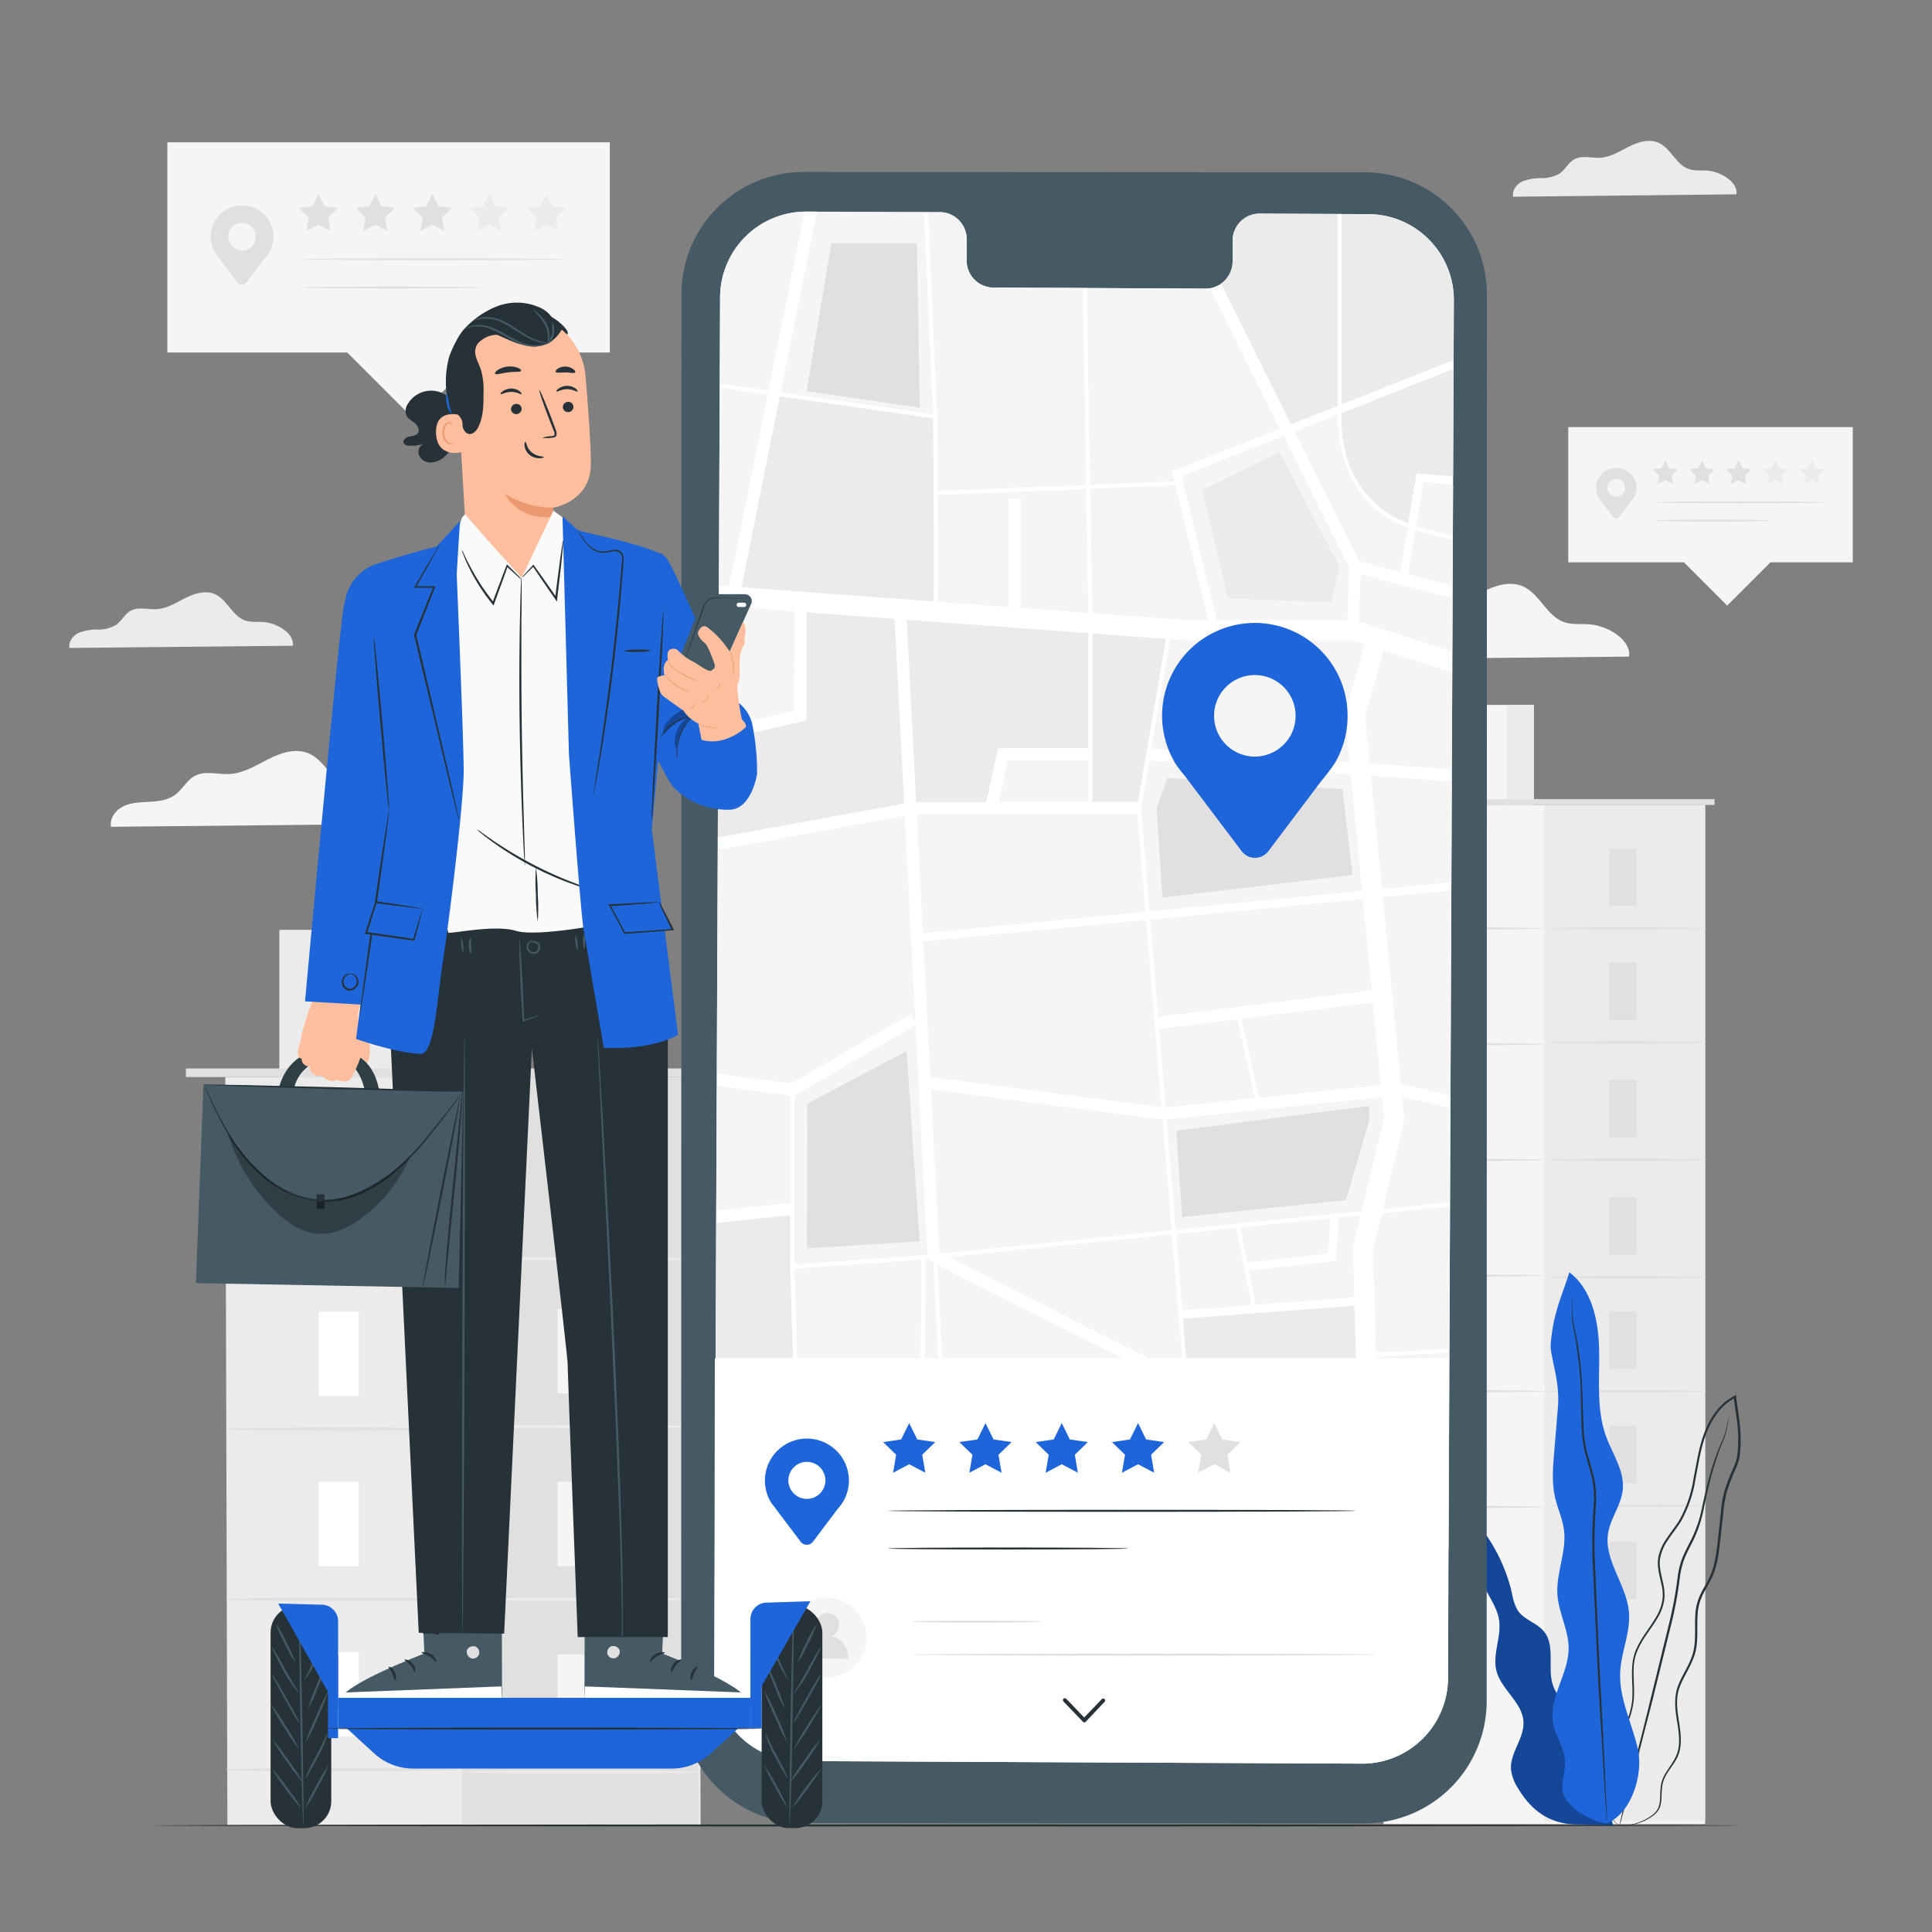 <svg xmlns="http://www.w3.org/2000/svg" viewBox="0 0 500 500"><rect x="0" y="0" width="500" height="500" fill="#808080" stroke="none"/><g id="freepik--background-complete--inject-4"><polygon points="479.5 110.54 405.86 110.54 405.86 145.53 435.8 145.53 447 156.73 458.2 145.53 479.5 145.53 479.5 110.54" style="fill:#f5f5f5"></polygon><path d="M423.51,126.27a5.23,5.23,0,0,0-10.37-.92,5.29,5.29,0,0,0,.64,3.56h0l0,0c.2.34.45.58.7.94l3,4a1,1,0,0,0,1.51,0l3-3.95a10.7,10.7,0,0,0,.76-1v0h0A5.22,5.22,0,0,0,423.51,126.27Zm-5.22,2.28a2.3,2.3,0,1,1,2.29-2.3A2.3,2.3,0,0,1,418.29,128.55Z" style="fill:#e0e0e0"></path><path d="M472.16,130c0,.14-9.81.26-21.92.26s-21.92-.12-21.92-.26,9.81-.26,21.92-.26S472.16,129.86,472.16,130Z" style="fill:#e0e0e0"></path><path d="M458.2,134.72c0,.14-6.69.26-14.94.26s-14.94-.12-14.94-.26,6.69-.27,14.94-.27S458.2,134.57,458.2,134.72Z" style="fill:#e0e0e0"></path><polygon points="431 119.13 432 121.16 434.24 121.49 432.62 123.07 433 125.3 431 124.24 428.99 125.3 429.38 123.07 427.75 121.49 429.99 121.16 431 119.13" style="fill:#e0e0e0"></polygon><polygon points="440.48 119.13 441.48 121.16 443.72 121.49 442.1 123.07 442.48 125.3 440.48 124.24 438.47 125.3 438.86 123.07 437.24 121.49 439.48 121.16 440.48 119.13" style="fill:#e0e0e0"></polygon><polygon points="449.96 119.13 450.96 121.16 453.2 121.49 451.58 123.07 451.96 125.3 449.96 124.24 447.95 125.3 448.34 123.07 446.72 121.49 448.96 121.16 449.96 119.13" style="fill:#e0e0e0"></polygon><polygon points="459.44 119.13 460.44 121.16 462.68 121.49 461.06 123.07 461.44 125.3 459.44 124.24 457.44 125.3 457.82 123.07 456.2 121.49 458.44 121.16 459.44 119.13" style="fill:#ebebeb"></polygon><polygon points="468.92 119.13 469.92 121.16 472.16 121.49 470.54 123.07 470.92 125.3 468.92 124.24 466.92 125.3 467.3 123.07 465.68 121.49 467.92 121.16 468.92 119.13" style="fill:#ebebeb"></polygon><polygon points="157.82 36.82 43.32 36.82 43.32 91.23 89.87 91.23 107.29 108.64 124.7 91.23 157.82 91.23 157.82 36.82" style="fill:#f5f5f5"></polygon><path d="M70.76,61.29a8.12,8.12,0,1,0-15.12,4.1h0l0,0c.31.53.7.9,1.1,1.45l4.71,6.25a1.46,1.46,0,0,0,2.34,0L68.45,67a19.41,19.41,0,0,0,1.18-1.57v0h0A8,8,0,0,0,70.76,61.29Zm-8.12,3.53a3.57,3.57,0,1,1,3.57-3.57A3.57,3.57,0,0,1,62.64,64.82Z" style="fill:#e0e0e0"></path><path d="M146.41,67.09c0,.14-15.26.26-34.08.26s-34.09-.12-34.09-.26,15.26-.26,34.09-.26S146.41,67,146.41,67.09Z" style="fill:#e0e0e0"></path><path d="M124.71,74.41c0,.15-10.4.26-23.23.26s-23.24-.11-23.24-.26,10.4-.26,23.24-.26S124.71,74.27,124.71,74.41Z" style="fill:#e0e0e0"></path><polygon points="82.41 50.18 83.96 53.34 87.44 53.84 84.92 56.3 85.52 59.77 82.41 58.13 79.29 59.77 79.89 56.3 77.37 53.84 80.85 53.34 82.41 50.18" style="fill:#e0e0e0"></polygon><polygon points="97.15 50.18 98.7 53.34 102.19 53.84 99.67 56.3 100.26 59.77 97.15 58.13 94.03 59.77 94.63 56.3 92.11 53.84 95.59 53.34 97.15 50.18" style="fill:#e0e0e0"></polygon><polygon points="111.89 50.18 113.45 53.34 116.93 53.84 114.41 56.3 115 59.77 111.89 58.13 108.78 59.77 109.37 56.3 106.85 53.84 110.33 53.34 111.89 50.18" style="fill:#e0e0e0"></polygon><polygon points="126.63 50.18 128.19 53.34 131.67 53.84 129.15 56.3 129.75 59.77 126.63 58.13 123.52 59.77 124.11 56.3 121.59 53.84 125.08 53.34 126.63 50.18" style="fill:#ebebeb"></polygon><polygon points="141.38 50.18 142.93 53.34 146.41 53.84 143.9 56.3 144.49 59.77 141.38 58.13 138.26 59.77 138.86 56.3 136.34 53.84 139.82 53.34 141.38 50.18" style="fill:#ebebeb"></polygon><path d="M421.6,169.93c.6-4.38-5.57-8-10.2-8.35-2.21-.17-4.51.16-6.61-.57-4.53-1.58-6.35-7.44-10.78-9.31-3.31-1.4-7.12-.15-10.33,1.46s-6.38,3.65-10,3.88c-3.12.2-6.5-1-9.23.57-2,1.13-3.1,3.48-5,4.86s-4.22,1.64-6.5,1.76-4.63.15-6.7,1.1-3.79,3.14-3.36,5.37Z" style="fill:#f5f5f5"></path><path d="M107.44,213.19c.61-4.37-5.56-8-10.2-8.34-2.21-.18-4.51.16-6.6-.57-4.54-1.58-6.36-7.45-10.78-9.31-3.32-1.4-7.13-.16-10.34,1.46s-6.38,3.65-10,3.88c-3.11.2-6.5-1-9.23.56-2,1.14-3.1,3.48-5,4.86s-4.23,1.64-6.51,1.77-4.63.14-6.7,1.09-3.78,3.14-3.35,5.38Z" style="fill:#f5f5f5"></path><path d="M75.79,167.12c.44-3.21-4.1-5.86-7.5-6.13-1.63-.13-3.32.12-4.86-.42-3.33-1.16-4.66-5.47-7.92-6.85-2.43-1-5.23-.11-7.59,1.08s-4.69,2.68-7.33,2.85c-2.29.15-4.78-.7-6.79.42-1.49.83-2.27,2.55-3.65,3.57a8.76,8.76,0,0,1-4.78,1.29,13.35,13.35,0,0,0-4.92.81c-1.53.7-2.79,2.31-2.47,3.95Z" style="fill:#ebebeb"></path><path d="M449.39,50.29c.45-3.21-4.09-5.86-7.5-6.13-1.62-.13-3.31.12-4.85-.42-3.33-1.16-4.67-5.47-7.92-6.85-2.44-1-5.24-.11-7.6,1.08s-4.69,2.68-7.32,2.85c-2.29.15-4.78-.7-6.79.42-1.49.83-2.28,2.55-3.65,3.57A8.76,8.76,0,0,1,399,46.1a13.44,13.44,0,0,0-4.93.81c-1.52.7-2.78,2.31-2.46,4Z" style="fill:#ebebeb"></path><rect x="358.06" y="208.32" width="83.22" height="263.75" style="fill:#f5f5f5"></rect><rect x="399.68" y="208.32" width="41.61" height="263.03" style="fill:#ebebeb"></rect><rect x="367.57" y="182.43" width="29.39" height="25.89" style="fill:#f5f5f5"></rect><rect x="389.95" y="182.43" width="7" height="25.89" style="fill:#ebebeb"></rect><polyline points="351.13 208.32 351.13 206.81 443.72 206.81 443.72 208.32" style="fill:#e0e0e0"></polyline><rect x="374.49" y="219.61" width="7.04" height="14.85" style="fill:#fafafa"></rect><path d="M399.68,240.3c0,.15-9.32.28-20.81.28s-20.81-.13-20.81-.28,9.32-.29,20.81-.29S399.68,240.14,399.68,240.3Z" style="fill:#e0e0e0"></path><rect x="416.46" y="219.61" width="7.04" height="14.85" style="fill:#e0e0e0"></rect><path d="M441.65,240.3c0,.15-9.32.28-20.81.28s-20.8-.13-20.8-.28,9.31-.29,20.8-.29S441.65,240.14,441.65,240.3Z" style="fill:#e0e0e0"></path><rect x="416.46" y="249.1" width="7.04" height="14.85" style="fill:#e0e0e0"></rect><path d="M441.65,269.79c0,.15-9.32.28-20.81.28s-20.8-.13-20.8-.28,9.31-.29,20.8-.29S441.65,269.63,441.65,269.79Z" style="fill:#e0e0e0"></path><rect x="416.46" y="279.48" width="7.04" height="14.85" style="fill:#e0e0e0"></rect><path d="M441.65,300.17c0,.15-9.32.28-20.81.28s-20.8-.13-20.8-.28,9.31-.29,20.8-.29S441.65,300,441.65,300.17Z" style="fill:#e0e0e0"></path><rect x="416.46" y="309.87" width="7.04" height="14.85" style="fill:#e0e0e0"></rect><path d="M441.65,330.55c0,.16-9.32.28-20.81.28s-20.8-.12-20.8-.28,9.31-.28,20.8-.28S441.65,330.39,441.65,330.55Z" style="fill:#e0e0e0"></path><rect x="416.46" y="339.38" width="7.04" height="14.85" style="fill:#e0e0e0"></rect><path d="M441.65,360.06c0,.16-9.32.28-20.81.28s-20.8-.12-20.8-.28,9.31-.28,20.8-.28S441.65,359.9,441.65,360.06Z" style="fill:#e0e0e0"></path><rect x="416.46" y="369.01" width="7.04" height="14.85" style="fill:#e0e0e0"></rect><rect x="416.46" y="399.03" width="7.04" height="14.85" style="fill:#e0e0e0"></rect><path d="M441.65,389.69c0,.16-9.32.29-20.81.29s-20.8-.13-20.8-.29,9.31-.28,20.8-.28S441.65,389.53,441.65,389.69Z" style="fill:#e0e0e0"></path><rect x="374.49" y="249.55" width="7.04" height="14.85" style="fill:#fafafa"></rect><path d="M399.68,270.24c0,.15-9.32.28-20.81.28s-20.81-.13-20.81-.28,9.32-.29,20.81-.29S399.68,270.08,399.68,270.24Z" style="fill:#e0e0e0"></path><rect x="374.49" y="279.49" width="7.04" height="14.85" style="fill:#fafafa"></rect><path d="M399.68,300.18c0,.16-9.32.28-20.81.28s-20.81-.12-20.81-.28,9.32-.29,20.81-.29S399.68,300,399.68,300.18Z" style="fill:#e0e0e0"></path><rect x="374.49" y="309.44" width="7.04" height="14.85" style="fill:#fafafa"></rect><path d="M399.68,330.12c0,.16-9.32.28-20.81.28s-20.81-.12-20.81-.28,9.32-.28,20.81-.28S399.68,330,399.68,330.12Z" style="fill:#e0e0e0"></path><rect x="374.49" y="339.38" width="7.04" height="14.85" style="fill:#fafafa"></rect><path d="M399.68,360.06c0,.16-9.32.28-20.81.28s-20.81-.12-20.81-.28,9.32-.28,20.81-.28S399.68,359.9,399.68,360.06Z" style="fill:#e0e0e0"></path><rect x="374.49" y="369.32" width="7.04" height="14.85" style="fill:#fafafa"></rect><path d="M399.68,390c0,.16-9.32.29-20.81.29s-20.81-.13-20.81-.29,9.32-.28,20.81-.28S399.68,389.84,399.68,390Z" style="fill:#e0e0e0"></path><rect x="374.49" y="399.26" width="7.04" height="14.85" style="fill:#fafafa"></rect><polygon points="181.31 472.29 58.85 472.29 58.31 278.75 180.78 278.75 181.31 472.29" style="fill:#ebebeb"></polygon><rect x="119.55" y="278.74" width="61.23" height="193.55" style="fill:#e0e0e0"></rect><rect x="72.3" y="240.64" width="43.25" height="38.1" style="fill:#ebebeb"></rect><rect x="105.24" y="240.64" width="10.31" height="38.1" style="fill:#e0e0e0"></rect><rect x="48.11" y="276.52" width="136.25" height="2.22" style="fill:#e0e0e0"></rect><rect x="82.49" y="295.36" width="10.37" height="21.86" style="fill:#fff"></rect><path d="M119.55,325.8c0,.23-13.71.42-30.62.42s-30.61-.19-30.61-.42,13.7-.42,30.61-.42S119.55,325.57,119.55,325.8Z" style="fill:#e0e0e0"></path><rect x="144.25" y="295.36" width="10.37" height="21.86" style="fill:#f5f5f5"></rect><path d="M181.31,325.8c0,.23-13.71.42-30.61.42s-30.62-.19-30.62-.42,13.71-.42,30.62-.42S181.31,325.57,181.31,325.8Z" style="fill:#ebebeb"></path><rect x="144.25" y="338.76" width="10.37" height="21.86" style="fill:#f5f5f5"></rect><path d="M181.31,369.2c0,.23-13.71.41-30.61.41s-30.62-.18-30.62-.41,13.71-.42,30.62-.42S181.31,369,181.31,369.2Z" style="fill:#ebebeb"></path><rect x="144.25" y="383.47" width="10.37" height="21.86" style="fill:#f5f5f5"></rect><path d="M181.31,413.9c0,.23-13.71.42-30.61.42s-30.62-.19-30.62-.42,13.71-.42,30.62-.42S181.31,413.67,181.31,413.9Z" style="fill:#ebebeb"></path><rect x="144.25" y="428.17" width="10.37" height="21.86" style="fill:#f5f5f5"></rect><path d="M181.31,458.61c0,.23-13.71.41-30.61.41s-30.62-.18-30.62-.41,13.71-.42,30.62-.42S181.31,458.38,181.31,458.61Z" style="fill:#ebebeb"></path><rect x="82.49" y="339.42" width="10.37" height="21.86" style="fill:#fff"></rect><path d="M119.55,369.86c0,.23-13.71.42-30.62.42s-30.61-.19-30.61-.42,13.7-.42,30.61-.42S119.55,369.63,119.55,369.86Z" style="fill:#e0e0e0"></path><rect x="82.49" y="383.48" width="10.37" height="21.86" style="fill:#fff"></rect><path d="M119.55,413.92c0,.23-13.71.41-30.62.41s-30.61-.18-30.61-.41,13.7-.42,30.61-.42S119.55,413.69,119.55,413.92Z" style="fill:#e0e0e0"></path><rect x="82.49" y="427.54" width="10.37" height="21.86" style="fill:#fff"></rect><path d="M119.55,458c0,.23-13.71.41-30.62.41s-30.61-.18-30.61-.41,13.7-.42,30.61-.42S119.55,457.75,119.55,458Z" style="fill:#e0e0e0"></path></g><g id="freepik--Plant--inject-4"><path d="M411.31,451.58c.76-3-1.17-5.93-3.35-8.07s-4.77-4.07-5.9-6.9c-1.83-4.6.63-10.55-2.49-14.38-1.84-2.26-5.14-3-6.77-5.42a12.53,12.53,0,0,1-1.47-4.3,43.68,43.68,0,0,0-10.87-20.36,38,38,0,0,0,4.26,19.62c1.27,2.41,2.82,4.76,3.24,7.45.68,4.37-1.75,8.86-.68,13.15,1.23,4.91,6.74,8.19,7,13.24.22,4.27-3.5,8-3.23,12.28A11.62,11.62,0,0,0,393,463c3.3,5.49,8.15,9.27,15.5,9.14l9,.32Z" style="fill:#1D65D8"></path><g style="opacity:0.3"><path d="M411.31,451.58c.76-3-1.17-5.93-3.35-8.07s-4.77-4.07-5.9-6.9c-1.83-4.6.63-10.55-2.49-14.38-1.84-2.26-5.14-3-6.77-5.42a12.53,12.53,0,0,1-1.47-4.3,43.68,43.68,0,0,0-10.87-20.36,38,38,0,0,0,4.26,19.62c1.27,2.41,2.82,4.76,3.24,7.45.68,4.37-1.75,8.86-.68,13.15,1.23,4.91,6.74,8.19,7,13.24.22,4.27-3.5,8-3.23,12.28A11.62,11.62,0,0,0,393,463c3.3,5.49,8.15,9.27,15.5,9.14l9,.32Z"></path></g><path d="M419.1,472.46a7.12,7.12,0,0,0,2.48-.06,15.46,15.46,0,0,0,2.92-.73,12.54,12.54,0,0,0,3.61-2,5.09,5.09,0,0,0,1.49-2A9.12,9.12,0,0,0,430,465a26.75,26.75,0,0,1,.21-2.91,8.18,8.18,0,0,1,1.1-2.9c1.06-1.86,2.83-3.63,3.4-6.16s.17-5.18-.25-7.89-.82-5.64.21-8.45,2.94-5.36,3.93-8.53.52-6.66.73-10.06a13.15,13.15,0,0,1,1.17-5c.73-1.6,1.74-3.1,2.53-4.78,1.6-3.39,1.88-7.23,2.32-11,.21-1.9.42-3.81.64-5.75a28.83,28.83,0,0,1,1-5.76,51.54,51.54,0,0,1,2.16-5.57,18.88,18.88,0,0,0,1-2.91,27.32,27.32,0,0,0,.29-3.09,36.09,36.09,0,0,0-.24-6.23c-.24-2.08-.62-4.14-.84-6.22,0-.12,0-.25,0-.36l-.05-.41-.37.18a14,14,0,0,0-4.84,4.09,21.84,21.84,0,0,0-3,5.49c-1.5,3.86-2,7.92-2.8,11.78a32.13,32.13,0,0,1-3.7,10.89c-1,1.6-2.18,3.07-3.23,4.63a12.8,12.8,0,0,0-2.23,5.13c-.53,3.81,1.57,7.15,1.13,10.52a11.71,11.71,0,0,1-1.64,4.67c-.82,1.44-1.78,2.78-2.69,4.12a26.7,26.7,0,0,0-2.42,4.15,13,13,0,0,0-1.1,4.51c-.22,3,.21,5.92,0,8.63a19.8,19.8,0,0,1-2.23,7.4c-1.08,2.22-2.3,4.22-3.31,6.16a30.88,30.88,0,0,0-1.36,2.87,13.51,13.51,0,0,0-.79,2.85,17.76,17.76,0,0,0-.07,5.13,12.9,12.9,0,0,0,2.57,6.55,6.47,6.47,0,0,0,.73.79,4.07,4.07,0,0,0,.59.51l.52.36a11.91,11.91,0,0,1-1.75-1.73,13,13,0,0,1-2.44-6.51,17.75,17.75,0,0,1,.12-5.06,14.2,14.2,0,0,1,.79-2.78c.39-.93.86-1.87,1.38-2.83,1-1.92,2.24-3.92,3.35-6.15a20,20,0,0,0,2.3-7.52c.24-2.78-.18-5.67,0-8.63a12.44,12.44,0,0,1,1.09-4.36,25.54,25.54,0,0,1,2.38-4.07c.91-1.34,1.89-2.67,2.73-4.14a12.18,12.18,0,0,0,1.71-4.86c.44-3.6-1.64-7-1.1-10.5a12.23,12.23,0,0,1,2.16-4.91c1-1.53,2.22-3,3.24-4.64a32.51,32.51,0,0,0,3.78-11.07c.77-3.89,1.31-7.9,2.79-11.69a21.29,21.29,0,0,1,2.9-5.34,13.23,13.23,0,0,1,4.64-3.92l-.42-.23c0,.11,0,.24,0,.36.23,2.11.61,4.17.85,6.23a37.07,37.07,0,0,1,.24,6.13,28.8,28.8,0,0,1-.28,3,17.85,17.85,0,0,1-1,2.81,49.91,49.91,0,0,0-2.17,5.63,27.8,27.8,0,0,0-1,5.85q-.33,2.91-.64,5.76c-.43,3.78-.71,7.56-2.25,10.84-.76,1.63-1.77,3.13-2.52,4.78a13.9,13.9,0,0,0-1.21,5.18c-.19,3.47.26,6.87-.68,10s-2.9,5.61-3.89,8.52-.62,6-.19,8.66.87,5.35.29,7.75-2.23,4.16-3.32,6.08a8.4,8.4,0,0,0-1.11,3,25.42,25.42,0,0,0-.19,2.95,9,9,0,0,1-.39,2.61,4.86,4.86,0,0,1-1.39,1.9,12.43,12.43,0,0,1-3.53,2,15.92,15.92,0,0,1-2.88.79,11.76,11.76,0,0,1-1.83.17Z" style="fill:#263238"></path><path d="M447.54,366.42s0,.09-.09.27l-.2.81c-.17.71-.39,1.78-.73,3.12s-1.17,2.84-1.86,4.7a64.08,64.08,0,0,0-2.14,6.38c-.69,2.4-1.3,5.07-1.93,7.92a33.15,33.15,0,0,1-2.89,8.79c-.73,1.47-1.56,2.95-2.22,4.56a21.31,21.31,0,0,0-1.3,5.17A104.91,104.91,0,0,1,432.24,419c-1.8,7.38-3.52,14.4-5.09,20.8s-3,12.12-4.26,17-2.15,8.7-2.83,11.45c-.32,1.32-.56,2.36-.74,3.12q-.1.5-.18.81a.9.9,0,0,0,0,.29,1.36,1.36,0,0,0,.1-.27c.06-.22.14-.48.23-.8.21-.75.49-1.79.85-3.1l3-11.4L427.67,440l5.13-20.8a101.14,101.14,0,0,0,1.94-10.94,20.79,20.79,0,0,1,1.25-5c.63-1.58,1.45-3.05,2.19-4.53a33.52,33.52,0,0,0,2.87-8.92c.62-2.87,1.2-5.52,1.86-7.92s1.35-4.53,2-6.38,1.45-3.38,1.78-4.76.49-2.42.63-3.15c.05-.33.1-.6.14-.82A1,1,0,0,0,447.54,366.42Z" style="fill:#263238"></path><path d="M415.87,471.88c6.33-2.6,9.5-12.59,8-19.26s-4.9-13.07-4.57-19.9c.26-5.25,2.74-10.32,2.27-15.56-.62-7.06-6.51-13.33-5.4-20.34.62-3.93,3.4-7.31,3.8-11.27.49-4.86-2.65-9.23-4.32-13.82-2.56-7-1.66-14.75-1.79-22.23s-1.76-15.69-7.7-20.23c-1.87,6.06-4.12,10.06-4.84,18.53-.26,3,2.39,9.32,1.9,16-.29,4-.68,8-1,12s-.65,7.83.2,11.63c.65,2.91,2,5.66,2.35,8.62.69,5.57-2.1,11.09-1.71,16.69.34,4.74,2.94,9.16,2.9,13.92-.05,6.68-5.28,12.86-4,19.43.62,3.25,2.8,6.12,3.06,9.42.19,2.57-.8,5.11-.66,7.68.23,4.13,7.43,8.38,11.56,8.73" style="fill:#1D65D8"></path><path d="M406.86,335.66a1.6,1.6,0,0,0,0,.35c0,.26,0,.61,0,1,0,.91,0,2.25,0,4s.68,3.81,1,6.23.75,5.2,1,8.28.3,6.47.36,10.11.13,7.6,1.35,11.56c.54,2,1.18,4,1.58,6.06a25.71,25.71,0,0,1,.3,6.47,128.16,128.16,0,0,0-.28,13.8c.43,9.44.85,18.43,1.22,26.62s.89,15.52,1.24,21.71l.88,14.64c.12,1.7.21,3,.27,4,0,.43.06.77.09,1a2,2,0,0,0,0,.35,1.35,1.35,0,0,0,0-.35c0-.27,0-.61,0-1,0-.95-.09-2.28-.16-4-.17-3.5-.41-8.49-.7-14.65s-.7-13.55-1.11-21.72-.76-17.17-1.18-26.61a127.38,127.38,0,0,1,.27-13.75,26.36,26.36,0,0,0-.33-6.6c-.41-2.13-1.06-4.13-1.61-6.1-1.22-3.9-1.27-7.8-1.38-11.43s-.18-7-.43-10.13-.62-5.88-1.05-8.3-1-4.48-1.13-6.2-.08-3.07-.12-4c0-.43,0-.78,0-1A1.6,1.6,0,0,0,406.86,335.66Z" style="fill:#263238"></path></g><g id="freepik--Device--inject-4"><path d="M353.11,471.88,207.9,471.8a31.63,31.63,0,0,1-31.61-31.64l.07-364A31.62,31.62,0,0,1,208,44.51l145.21.08a31.63,31.63,0,0,1,31.61,31.64l-.07,364A31.64,31.64,0,0,1,353.11,471.88Z" style="fill:#455a64"></path><path d="M354.12,55.41l-28.25-.13A7,7,0,0,0,319,62.42l0,5.13a7,7,0,0,1-6.89,7.14L257,74.43a7,7,0,0,1-6.83-7.2l0-5.13a7,7,0,0,0-6.83-7.2l-9.93,0-24.73-.11a22.23,22.23,0,0,0-22.33,22.14l-1.51,356.56A22.23,22.23,0,0,0,207,455.76l145.42.67a22.22,22.22,0,0,0,22.33-22.13l1.51-356.57A22.23,22.23,0,0,0,354.12,55.41Z" style="fill:#f5f5f5"></path><path d="M292.41,389.05c-.17,4.31-.33,8.35-.46,11.7h20.89l-2.56-12.83Z" style="fill:#f5f5f5"></path><path d="M207.51,394.42l.18,6.33h82.17c.14-3.55.3-7.5.45-11.56Z" style="fill:#f5f5f5"></path><polygon points="311.33 387.86 313.9 400.75 352.41 400.75 351.95 385.29 311.33 387.86" style="fill:#f5f5f5"></polygon><polygon points="294.49 207.56 301.77 165.34 282.7 163.93 282.7 207.56 294.49 207.56" style="fill:#ebebeb"></polygon><polygon points="205.79 370.99 185.09 379.1 185.03 393.76 206.41 392.4 205.79 370.99" style="fill:#f5f5f5"></polygon><polygon points="205.7 367.69 204.57 328.37 204.55 328.37 204.55 314.5 185.36 316.53 185.11 375.73 205.69 367.67 205.7 367.69" style="fill:#ebebeb"></polygon><polygon points="204.55 283.54 185.51 281.03 185.37 313.39 204.55 311.36 204.55 283.54" style="fill:#f5f5f5"></polygon><polygon points="346.48 315.08 345.68 326.35 323.19 328.78 324.93 337.69 350.46 335.77 350.08 322.98 352.12 314.51 346.48 315.08" style="fill:#f5f5f5"></polygon><polygon points="305.95 339.13 323.88 337.77 319.98 317.76 304.32 319.34 305.95 339.13" style="fill:#f5f5f5"></polygon><polygon points="306.12 341.2 307.49 357.89 309.92 380.78 310.92 385.79 351.89 383.2 350.52 337.86 306.12 341.2" style="fill:#ebebeb"></polygon><path d="M235.61,262.41l1.58,2.7-31.6,18.43v43.71l33.35-2.36,64.26-6.49-2.35-28.65-61.4-8,.41-3.1,60.73,7.93-4-48.49-60.1,5.78-.2-2.07L296.43,236l-2.07-25.3H236.54l-50.77,9.24-.25,57.94,19.23,2.54Zm-26.78,60.67s.24-36.05,0-37.39L234.61,272,238,321.24Z" style="fill:#f5f5f5"></path><polygon points="344.38 315.3 321.02 317.65 322.79 326.73 343.73 324.47 344.38 315.3" style="fill:#f5f5f5"></polygon><path d="M292.7,381.33c-.07,1.89-.14,3.78-.21,5.63l17.38-1.1-.89-4.48Z" style="fill:#f5f5f5"></path><polygon points="255.26 207.56 258.32 193.68 281.66 193.68 281.66 163.85 208.68 158.45 208.68 186.45 185.88 191.61 185.78 216.75 236.26 207.56 255.26 207.56" style="fill:#ebebeb"></polygon><path d="M304,124.58l-.62-2.56,27.87-11L313.07,74.61a8.26,8.26,0,0,1-1,.08l-30.8-.15.84,50.93Z" style="fill:#f5f5f5"></path><path d="M346.19,105.06l0-49.69-20.28-.09A7,7,0,0,0,319,62.42l0,5.13a7.26,7.26,0,0,1-3,5.88l18.14,36.41Z" style="fill:#ebebeb"></path><path d="M241.42,107.19l-2.35-52.31-5.64,0-22-.1L202,101.53Zm-5-47,.75,42.6-29.3-4.28,6.42-38.32Z" style="fill:#f5f5f5"></path><path d="M242.49,107.35v.44c0,4.08.14,11.43.2,19.29l38.38-1.57-.84-51L257,74.43a7,7,0,0,1-6.83-7.2l0-5.13a7,7,0,0,0-6.83-7.2l-3.24,0,2.35,52.46Z" style="fill:#f5f5f5"></path><path d="M198.9,101.09l9.3-46.33a22.23,22.23,0,0,0-21.83,22.12l-.1,23.09.1-.68Z" style="fill:#f5f5f5"></path><polygon points="205.55 158.22 186.03 156.77 185.9 188.4 205.55 183.96 205.55 158.22" style="fill:#f5f5f5"></polygon><polygon points="198.69 102.11 186.27 100.33 186.06 151.55 188.73 151.75 198.69 102.11" style="fill:#f5f5f5"></polygon><polygon points="238.12 367.09 238.45 325.97 205.61 328.29 206.77 368.58 238.12 367.09" style="fill:#f5f5f5"></polygon><path d="M244.16,357.6l46.51,22.28c.56-14.56,1.05-28.17,1-29l1-.06.49-1c.67.33.67.33.32,10.26-.19,5.54-.47,12.91-.75,20.28h16.09L306.45,358l-3.16-38.55-60.77,6.14Z" style="fill:#f5f5f5"></path><polygon points="358.17 289.35 357.64 283.93 301.89 289.73 304.24 318.3 352.37 313.44 358.17 289.35" style="fill:#f5f5f5"></polygon><polygon points="281.66 196.81 260.83 196.81 258.46 207.56 281.66 207.56 281.66 196.81" style="fill:#f5f5f5"></polygon><path d="M349.56,200.44l-52.16-3.61-2.12,12.32,2.19,26.74,55-5.29Zm-50.24,8.69,2.8-7.78,45.3,2.87L350,226.46l-49.19,5.84Z" style="fill:#f5f5f5"></path><polygon points="354.97 256.33 352.68 232.68 297.64 237.97 299.71 263.14 354.97 256.33" style="fill:#f5f5f5"></polygon><polygon points="206.47 394.49 185.12 395.84 185.03 394.45 185 400.75 206.65 400.75 206.47 394.49" style="fill:#f5f5f5"></polygon><path d="M375.87,93.32l.31.79.07-16.38a22.23,22.23,0,0,0-22.13-22.32l-6.92,0,0,49.27Z" style="fill:#ebebeb"></path><path d="M290.63,381l-47.48-22.75-1.67-32.59-2,.2-.34,42.2-32.35,1.54,0,.94v0h0l.63,21.76,82.95-5.25C290.47,385.08,290.55,383,290.63,381Zm-81.8-8.72,45.29-3.18,29.47,13.67-74.76,4Z" style="fill:#f5f5f5"></path><path d="M362.37,148l1.94-11.52c-17-6.08-18.2-23.83-18.15-29.21l-11.11,4.4,16.73,33.59Z" style="fill:#f5f5f5"></path><polygon points="301.64 286.62 324.78 284.21 320.22 263.76 299.96 266.26 301.64 286.62" style="fill:#f5f5f5"></polygon><polygon points="351.57 168.08 308.34 168.07 304.75 167.81 299.87 196.12 351.18 199.67 349.99 187.36 355.04 169.18 351.57 168.08" style="fill:#f5f5f5"></polygon><path d="M348.58,160.48l.54-13.51-17-34.11-26.34,10.43,9,37.19ZM331.11,117l15.56,29.62-2.24,9.23-26.65-1-6.66-28Z" style="fill:#f5f5f5"></path><polygon points="355.31 323.52 356.1 350.07 374.83 349.01 374.89 350.05 356.14 351.11 357.09 382.87 374.8 381.75 374.93 383.83 357.15 384.96 357.63 400.75 374.88 400.75 375.26 312.18 357.61 313.96 355.31 323.52" style="fill:#f5f5f5"></polygon><path d="M241.46,108.25l-39.67-5.69L191.87,152l49.76,3.69C241.83,148.06,241.66,124.72,241.46,108.25Z" style="fill:#ebebeb"></path><polygon points="306.69 160.49 312.7 160.49 304.2 125.61 282.13 126.51 282.66 158.7 306.69 160.49" style="fill:#f5f5f5"></polygon><path d="M184.89,426.13l0,7.31c0,.22,0,.44,0,.67Z" style="fill:#f5f5f5"></path><path d="M242.65,155.74l39,2.89-.52-32.08-38.39,1.57C242.78,139,242.81,150.54,242.65,155.74Z" style="fill:#f5f5f5"></path><polygon points="355.27 259.44 321.26 263.64 325.83 284.1 357.34 280.82 355.27 259.44" style="fill:#f5f5f5"></polygon><path d="M364.49,135.47l2.18-12.93,9.39.73.12-27.84-29,11.47C346.63,126.48,358.93,133.37,364.49,135.47Z" style="fill:#ebebeb"></path><polygon points="353.34 185.44 354.52 197.65 375.74 199.12 375.84 173.97 358.08 168.36 353.34 185.44" style="fill:#f5f5f5"></polygon><path d="M363.44,289.72l-5.57,23.17,17.39-1.76.11-24.29c-5.34-1.41-10-2.55-12.51-3Z" style="fill:#f5f5f5"></path><polygon points="351.69 160.88 375.87 168.51 375.93 154.77 352.19 148.63 351.69 160.88" style="fill:#f5f5f5"></polygon><path d="M362.56,280.62c1.95.3,5.64,1.08,12.82,3l.22-53.11-17.73,1.7Z" style="fill:#f5f5f5"></path><polygon points="357.67 230.11 375.61 228.38 375.72 202.25 354.83 200.8 357.67 230.11" style="fill:#f5f5f5"></polygon><path d="M366.49,136.13c3.41,1,6.57,1.83,9.5,2.42l.06-13.19-7.64-.59Z" style="fill:#f5f5f5"></path><path d="M364.4,148.56l11.54,3,.05-11.92q-4.49-.88-9.67-2.46Z" style="fill:#f5f5f5"></path><path d="M374.93,383.83l-.13-2.08-17.71,1.12-.95-31.76,18.75-1.06-.05-1-18.74,1.06-.79-26.54,2.3-9.57,17.65-1.78v-1.05l-17.39,1.76,5.57-23.17-.58-5.91c2.51.48,7.17,1.62,12.51,3v-3.25c-7.18-1.89-10.87-2.67-12.82-3l-4.69-48.44,17.73-1.7v-2.1l-17.94,1.73-2.84-29.31,20.89,1.45,0-3.14-21.22-1.46-1.18-12.21,4.74-17.08L375.84,174l0-5.46-24.18-7.63.49-12.25,23.74,6.14,0-3.23-11.54-3,1.92-11.4q5.19,1.58,9.67,2.46v-1.07c-2.93-.59-6.09-1.39-9.5-2.42l1.92-11.36,7.64.59v-2.09l-9.39-.73-2.18,12.93c-5.56-2.1-17.86-9-17.27-28.57l29-11.47V94.11l-.31-.79-28.64,11.33,0-49.27h-1.05l0,49.69-12.07,4.78L316,73.43a6.67,6.67,0,0,1-2.91,1.18L331.2,111l-27.87,11,.62,2.56-21.84.89-.84-50.93h-1l.84,51-38.38,1.57c-.06-7.86-.15-15.21-.2-19.29v-.44h0l-2.35-52.46h-1.05l2.35,52.31L202,101.53l9.39-46.78H208.7l-.5,0-9.3,46.33-12.53-1.8-.1.68v.36l12.42,1.78-10,49.64-2.68-.2,0,5.22,19.52,1.45V184L185.9,188.4v3.21l22.79-5.16v-28l73,5.41v29.82H258.32l-3.06,13.89h-19l-50.48,9.18v3.18l50.77-9.24h57.82l2.07,25.3-60.13,5.79.2,2.07,60.1-5.78,4,48.49-60.73-7.93-.41,3.1,61.4,8,2.35,28.65-64.26,6.49-33.35,2.36V283.54l31.6-18.43-1.58-2.7-30.86,18-19.23-2.54V281l19,2.51v27.82l-19.18,2v3.14l19.19-2v13.87h0l1.13,39.32v0l-20.58,8.06,0,3.36,20.7-8.1.62,21.42L185,393.76v.69l.09,1.39,21.35-1.35.18,6.26h1l-.18-6.33,82.8-5.23c-.15,4.06-.31,8-.45,11.56H292c.13-3.35.29-7.39.46-11.7l17.87-1.13,2.56,12.83h1.06l-2.57-12.89L352,385.29l.46,15.46h5.22M292.49,387c.07-1.85.14-3.74.21-5.63l16.28.05.89,4.48Zm18.43-1.17-1-5-2.43-22.89-1.37-16.69,44.4-3.34,1.37,45.34ZM321,317.65l23.36-2.35-.65,9.17-20.94,2.26Zm-1,.11,3.9,20L306,339.13l-1.63-19.79Zm30.48,18-25.53,1.92-1.74-8.91,22.49-2.43.8-11.27,5.63-.56-2,8.46Zm-30.24-72,4.56,20.45-23.14,2.4L300,266.26Zm5.61,20.34-4.57-20.46,34-4.19,2.07,21.37Zm23.42-86.82-51.31-3.55,4.88-28.31,3.59.27h43.23l3.47,1.09L348.06,185Zm-3.09-90c-.05,5.38,1.13,23.13,18.15,29.21L362.37,148l-10.59-2.74-16.73-33.59Zm-14,5.55,17,34.11-.54,13.51H314.84l-9-37.19ZM304.2,125.61l8.5,34.87h-6l-24-1.78-.53-32.19Zm-23.11.94.52,32.08-39-2.89c.16-5.2.13-16.77,0-27.62Zm-79.3-24,39.67,5.69c.2,16.47.37,39.81.17,47.42L191.87,152Zm100,62.79-7.28,42.22H282.7V163.93Zm-40.94,31.46h20.83v10.76h-23.2Zm34.45,12.34,2.12-12.32,52.16,3.61,2.92,30.16-55,5.29Zm57.4,23.53L355,256.33l-55.26,6.81L297.64,238Zm-50.79,57.05,55.75-5.8.53,5.42-5.8,24.09-48.13,4.86ZM306.45,358l2.38,22.35H292.74c.28-7.37.56-14.74.75-20.28.35-9.93.35-9.93-.32-10.26l-.49,1-1,.06c.05.87-.44,14.48-1,29L244.16,357.6l-1.64-32,60.77-6.14Zm-68-32-.33,41.12-31.35,1.49-1.16-40.29Zm-31.63,44.61h0v0l0-.94,32.35-1.54.34-42.2,2-.2,1.67,32.59L290.63,381c-.08,2-.16,4.06-.23,6.07l-82.95,5.25Z" style="fill:#fff"></path><polygon points="254.12 369.12 208.83 372.3 208.83 386.84 283.58 382.79 254.12 369.12" style="fill:#e0e0e0"></polygon><polygon points="347.42 204.22 302.12 201.35 299.32 209.13 300.85 232.3 350.04 226.46 347.42 204.22" style="fill:#e0e0e0"></polygon><path d="M185,351.53l-.11,74.6v8A22.21,22.21,0,0,0,207,455.76l145.42.67a22.22,22.22,0,0,0,22.33-22.13l.14-82.77Z" style="fill:#fff"></path><polygon points="238.04 105.51 237.29 62.9 215.16 62.9 208.74 101.22 238.04 105.51" style="fill:#e0e0e0"></polygon><polygon points="344.43 155.87 346.68 146.63 331.11 117.01 311.12 126.84 317.79 154.86 344.43 155.87" style="fill:#ebebeb"></polygon><path d="M208.83,285.69c.24,1.34,0,37.39,0,37.39L238,321.24,234.61,272Z" style="fill:#e0e0e0"></path><polygon points="305.95 314.96 304.41 292.62 354.36 286.2 354.36 290.05 348.32 310.59 305.95 314.96" style="fill:#e0e0e0"></polygon><path d="M352.52,371.87l-.63-14.57L308,359.43a6.75,6.75,0,0,1-3.31-.7l-62.28-31.46a4.52,4.52,0,0,1-2.47-3.79l-8.47-164.39a2.69,2.69,0,0,1,.82-2.11,2.78,2.78,0,0,1,2.12-.78l26.69,2V129h3.13v29.59a2.76,2.76,0,0,1-2.95,2.74l-26.67-2,8.45,164a1.4,1.4,0,0,0,.76,1.16l62.28,31.46a3.54,3.54,0,0,0,1.75.37l44.27-2.15a2.77,2.77,0,0,1,2.9,2.64l.64,14.93Z" style="fill:#fff"></path><path d="M348.75,185.37a24,24,0,1,0-44.63,12.11h0l.07.09c.92,1.54,2.07,2.65,3.23,4.28l13.92,18.43a4.32,4.32,0,0,0,6.91,0l13.68-18.13a51.62,51.62,0,0,0,3.48-4.61l.05-.06h0A23.84,23.84,0,0,0,348.75,185.37Zm-24,10.43a10.55,10.55,0,1,1,10.55-10.55A10.54,10.54,0,0,1,324.78,195.8Z" style="fill:#1D65D8"></path><path d="M219.7,383.18a10.87,10.87,0,1,0-20.25,5.49h0l0,0c.42.71.94,1.21,1.47,2l6.31,8.36a2,2,0,0,0,3.14,0l6.2-8.23a23.24,23.24,0,0,0,1.58-2.09l0,0h0A10.78,10.78,0,0,0,219.7,383.18Zm-10.87,4.73a4.79,4.79,0,1,1,4.78-4.78A4.78,4.78,0,0,1,208.83,387.91Z" style="fill:#1D65D8"></path><path d="M350.91,391c0,.14-27.13.26-60.59.26s-60.6-.12-60.6-.26,27.13-.26,60.6-.26S350.91,390.8,350.91,391Z" style="fill:#263238"></path><path d="M292,400.75c0,.15-13.93.26-31.11.26s-31.12-.11-31.12-.26,13.93-.26,31.12-.26S292,400.61,292,400.75Z" style="fill:#263238"></path><polygon points="235.3 368.3 237.38 372.53 242.04 373.21 238.67 376.49 239.47 381.14 235.3 378.95 231.13 381.14 231.92 376.49 228.55 373.21 233.21 372.53 235.3 368.3" style="fill:#1D65D8"></polygon><polygon points="255.04 368.3 257.13 372.53 261.79 373.21 258.41 376.49 259.21 381.14 255.04 378.95 250.87 381.14 251.67 376.49 248.29 373.21 252.96 372.53 255.04 368.3" style="fill:#1D65D8"></polygon><polygon points="274.78 368.3 276.87 372.53 281.53 373.21 278.16 376.49 278.95 381.14 274.78 378.95 270.61 381.14 271.41 376.49 268.04 373.21 272.7 372.53 274.78 368.3" style="fill:#1D65D8"></polygon><polygon points="294.53 368.3 296.61 372.53 301.27 373.21 297.9 376.49 298.7 381.14 294.53 378.95 290.36 381.14 291.15 376.49 287.78 373.21 292.44 372.53 294.53 368.3" style="fill:#1D65D8"></polygon><polygon points="314.27 368.3 316.36 372.53 321.02 373.21 317.65 376.49 318.44 381.14 314.27 378.95 310.1 381.14 310.9 376.49 307.52 373.21 312.19 372.53 314.27 368.3" style="fill:#e0e0e0"></polygon><path d="M269.64,419.69c0,.15-7.58.26-16.93.26s-16.93-.11-16.93-.26,7.58-.26,16.93-.26S269.64,419.55,269.64,419.69Z" style="fill:#e0e0e0"></path><path d="M356.64,428.22c0,.14-27.06.26-60.43.26s-60.43-.12-60.43-.26,27-.27,60.43-.27S356.64,428.07,356.64,428.22Z" style="fill:#e0e0e0"></path><circle cx="213.93" cy="423.79" r="10.32" style="fill:#f5f5f5"></circle><path d="M215.14,423.5a3.23,3.23,0,0,0,2-3,3,3,0,1,0-6.05-.1,3.23,3.23,0,0,0,1.9,3c-4.67.65-4.51,5.71-4.51,5.71l11,.17S219.74,424.25,215.14,423.5Z" style="fill:#e0e0e0"></path><path d="M280.6,445.73h0a.52.52,0,0,1-.36-.16l-5-5.22a.5.5,0,0,1,0-.71.49.49,0,0,1,.7,0l4.65,4.84,4.56-4.75a.51.51,0,0,1,.71,0,.5.5,0,0,1,0,.71L281,445.57A.48.48,0,0,1,280.6,445.73Z" style="fill:#263238"></path></g><g id="freepik--Character--inject-4"><path d="M105.87,113c.84-.19,1.87-.23,2.33-1s-.11-1.9-.87-2.51-1.7-1.07-2.14-1.94a3.33,3.33,0,0,1,.47-3.2,7,7,0,0,1,10.74-1.31l2.41-.21a33.72,33.72,0,0,1-.06,8.46,11.32,11.32,0,0,1-4.07,7.21,5.46,5.46,0,0,1-3.31,1.18,3.24,3.24,0,0,1-2.89-1.78,2.33,2.33,0,0,1,1.08-3,11.09,11.09,0,0,1-3.88.43,1.49,1.49,0,0,1-1.14-.55C104.09,114,105,113.19,105.87,113Z" style="fill:#263238"></path><path d="M119.69,115.56A67.86,67.86,0,0,1,116,104.14a24.24,24.24,0,0,1,.27-11.88c.18-.58,1.76-4.5,2.37-4.47.43,0-.48,3.63-.24,4a20.5,20.5,0,0,1,3,11.85,54,54,0,0,1-1.72,11.92" style="fill:#263238"></path><path d="M134,155.13c-6.21.22-13.09-11.3-13.45-17.49l-2.15-37.31c-.9-10,4.18-18.86,14.2-19.48h.93a18,18,0,0,1,18,16.45c.73,8.67,1.42,18.27,1.38,22.92-.08,9.64-9.72,11.17-9.72,11.17s.08,2.24.21,5.06c.29,6.35-.15,21-6.5,21.2Z" style="fill:#ffbe9d"></path><path d="M143.17,131.38a23.28,23.28,0,0,1-12.56-3.66s3.09,7,12.7,6.1Z" style="fill:#eb996e"></path><path d="M148.41,105.26a1.37,1.37,0,0,1-1.32,1.39,1.32,1.32,0,0,1-1.42-1.24A1.37,1.37,0,0,1,147,104,1.31,1.31,0,0,1,148.41,105.26Z" style="fill:#263238"></path><path d="M149.46,101.3c-.17.18-1.21-.59-2.69-.58s-2.57.75-2.73.57.1-.4.57-.75a3.81,3.81,0,0,1,2.18-.68,3.62,3.62,0,0,1,2.14.68C149.39,100.89,149.55,101.22,149.46,101.3Z" style="fill:#263238"></path><path d="M135,105.77a1.4,1.4,0,0,1-1.33,1.4,1.32,1.32,0,0,1-1.42-1.24,1.36,1.36,0,0,1,1.32-1.39A1.32,1.32,0,0,1,135,105.77Z" style="fill:#263238"></path><path d="M135,102c-.17.18-1.22-.59-2.7-.58s-2.56.75-2.72.57.09-.4.56-.75a3.76,3.76,0,0,1,2.18-.68,3.65,3.65,0,0,1,2.15.68C134.89,101.54,135,101.87,135,102Z" style="fill:#263238"></path><path d="M140.31,113.31a9.15,9.15,0,0,1,2.4-.44c.38,0,.74-.12.8-.38a1.94,1.94,0,0,0-.25-1.12c-.36-.91-.74-1.87-1.13-2.88-1.57-4.09-2.71-7.46-2.54-7.52s1.57,3.21,3.14,7.3c.37,1,.74,2,1.08,2.9a2.21,2.21,0,0,1,.2,1.48.94.94,0,0,1-.62.55,2.71,2.71,0,0,1-.64.1A10.23,10.23,0,0,1,140.31,113.31Z" style="fill:#263238"></path><path d="M136,114.35c.24,0,.24,1.59,1.62,2.73s3.1,1,3.11,1.17-.38.32-1.11.34a4,4,0,0,1-2.59-.89,3.51,3.51,0,0,1-1.26-2.29C135.67,114.74,135.85,114.34,136,114.35Z" style="fill:#263238"></path><path d="M134.86,95.94c-.15.4-1.63.21-3.36.43s-3.15.69-3.38.33c-.1-.17.14-.55.71-.94a5.63,5.63,0,0,1,2.5-.88,5.55,5.55,0,0,1,2.63.3C134.6,95.43,134.92,95.75,134.86,95.94Z" style="fill:#263238"></path><path d="M148.83,96.38c-.26.33-1.28,0-2.5,0s-2.27.23-2.51-.12c-.1-.17.06-.51.51-.83a3.48,3.48,0,0,1,2-.56,3.54,3.54,0,0,1,2,.67C148.8,95.87,149,96.21,148.83,96.38Z" style="fill:#263238"></path><path d="M119.23,107.46c-.16-.07-6.63-1.93-6.39,4.66s6.8,5,6.8,4.8S119.23,107.46,119.23,107.46Z" style="fill:#ffbe9d"></path><path d="M117.54,114.5s-.11.08-.3.18a1.2,1.2,0,0,1-.86,0,2.86,2.86,0,0,1-1.4-2.51,3.7,3.7,0,0,1,.26-1.65,1.3,1.3,0,0,1,.83-.91.59.59,0,0,1,.69.29c.1.18.06.31.09.32s.14-.11.08-.38a.74.74,0,0,0-.28-.41.85.85,0,0,0-.64-.14,1.63,1.63,0,0,0-1.16,1.06,4,4,0,0,0-.33,1.85,3,3,0,0,0,1.77,2.79,1.27,1.27,0,0,0,1-.21C117.53,114.66,117.56,114.51,117.54,114.5Z" style="fill:#eb996e"></path><path d="M146.77,86.57c1-.64-2.32-3.95-5-5-4-1.62-10.13-2.46-13.73-1.26-4.34,1.44-7.9,3.79-9.93,7.88a26,26,0,0,0-2.32,13.36,7.84,7.84,0,0,0,1.11,4c1,1.42,2.79,2.25,2.8,4.27a2.75,2.75,0,0,0,.77,2c1.26,1.22,2.68,0,3.31-1.28,1.33-2.65,1.36-5.73,1.35-8.69a19.26,19.26,0,0,0-.69-6.25c-.37-1.08-.93-2.1-1.24-3.2a3.94,3.94,0,0,1,.32-3.31,3.84,3.84,0,0,1,.51-.56,6.87,6.87,0,0,1,6.75-1.6c3.77,1.15,10.19,2.83,11.79,1.5a10.05,10.05,0,0,0,2.81-3.13Z" style="fill:#263238"></path><path d="M128.35,79.38a14.46,14.46,0,0,1,11.15.12,7.56,7.56,0,0,1,4.17,4.19c.63,1.93-.09,4.37-1.94,5.21l-.12.09c-2.77,1.07-4.61.77-7.46-.07-2.39-.71-4.55-2.07-7-2.77a13.34,13.34,0,0,0-7.84.11A21.93,21.93,0,0,1,128.35,79.38Z" style="fill:#263238"></path><path d="M120.07,85.27a8.06,8.06,0,0,1,3.16-.82,9.35,9.35,0,0,1,3.49.6A26.93,26.93,0,0,1,130.67,87a31.16,31.16,0,0,0,4,2,9.85,9.85,0,0,0,3.62.71,6.59,6.59,0,0,0,2.45-.45,2.29,2.29,0,0,0,.79-.46,8.7,8.7,0,0,1-3.23.55,10.15,10.15,0,0,1-3.46-.79,34,34,0,0,1-3.93-2,23.54,23.54,0,0,0-4-1.93,9.38,9.38,0,0,0-3.66-.52,6.11,6.11,0,0,0-2.4.65A2.08,2.08,0,0,0,120.07,85.27Z" style="fill:#455a64"></path><path d="M122.75,83a8.88,8.88,0,0,1,2.94-.57,9.66,9.66,0,0,1,3.17.6,18.54,18.54,0,0,1,3.56,1.83c1.21.76,2.35,1.54,3.45,2.16a15.24,15.24,0,0,0,3,1.38,8.55,8.55,0,0,0,2.23.4,2.27,2.27,0,0,0,.83-.06,18.59,18.59,0,0,1-2.94-.68,17.12,17.12,0,0,1-2.94-1.44c-1.06-.64-2.18-1.42-3.41-2.19A17.5,17.5,0,0,0,129,82.58a9.38,9.38,0,0,0-3.34-.52,6.37,6.37,0,0,0-2.22.49A2,2,0,0,0,122.75,83Z" style="fill:#455a64"></path><path d="M138.07,80.23s.34.47.94,1.13a12.93,12.93,0,0,1,2.05,2.79,6.46,6.46,0,0,1,.75,3.29c-.05.88-.28,1.4-.21,1.43s.41-.45.57-1.39a5.89,5.89,0,0,0-.66-3.56,10.23,10.23,0,0,0-2.24-2.81C138.59,80.5,138.12,80.18,138.07,80.23Z" style="fill:#455a64"></path><path d="M142.79,83.18a12.3,12.3,0,0,1,.08,3A11.78,11.78,0,0,1,141.73,89s.35-.15.72-.62a5.06,5.06,0,0,0,.92-2.11,4.83,4.83,0,0,0-.13-2.3C143.06,83.45,142.84,83.15,142.79,83.18Z" style="fill:#455a64"></path><path d="M115.59,101.79a5.65,5.65,0,0,0,.08,2.82,4.38,4.38,0,0,0,1.22,2.55c.12-.08-.42-1.18-.72-2.66A13,13,0,0,0,115.59,101.79Z" style="fill:#1D65D8"></path><path d="M108.83,406.28l1,21.65s-21.68,8.23-21.9,12.24l42-.33-.09-33.78Z" style="fill:#455a64"></path><path d="M122.76,426A1.72,1.72,0,0,1,124,428a1.64,1.64,0,0,1-1.92,1.21,1.81,1.81,0,0,1-1.26-2.07,1.71,1.71,0,0,1,2.14-1" style="fill:#e0e0e0"></path><path d="M129.91,439.84l-.14-3.4L89.53,438s-1.87.83-1.65,2.14Z" style="fill:#fff"></path><path d="M109.1,427.72c0,.2,1,.29,2.05.94s1.56,1.51,1.74,1.43-.12-1.27-1.37-2S109.05,427.53,109.1,427.72Z" style="fill:#263238"></path><path d="M104.7,429.57c0,.2.85.55,1.55,1.41s.91,1.78,1.12,1.77.32-1.18-.57-2.23S104.71,429.38,104.7,429.57Z" style="fill:#263238"></path><path d="M102.24,434.87c.19,0,.46-1-.07-2.11s-1.5-1.55-1.59-1.38.52.76.94,1.69S102,434.85,102.24,434.87Z" style="fill:#263238"></path><path d="M109.43,422.76c.09.19,1-.1,2.19,0s2.06.43,2.17.25-.77-.9-2.14-1S109.33,422.6,109.43,422.76Z" style="fill:#263238"></path><path d="M172.31,406.28l-.94,21.65s21.68,8.23,21.89,12.24l-42-.33.1-33.78Z" style="fill:#455a64"></path><path d="M158.39,426a1.72,1.72,0,0,0-1.21,1.95,1.66,1.66,0,0,0,1.93,1.21,1.81,1.81,0,0,0,1.26-2.07,1.71,1.71,0,0,0-2.14-1" style="fill:#e0e0e0"></path><path d="M151.23,439.84l.15-3.4L191.62,438s1.86.83,1.64,2.14Z" style="fill:#fff"></path><path d="M172.05,427.72c0,.2-1,.29-2.05.94s-1.56,1.51-1.75,1.43.13-1.27,1.37-2S172.1,427.53,172.05,427.72Z" style="fill:#263238"></path><path d="M176.45,429.57c0,.2-.85.55-1.55,1.41s-.92,1.78-1.12,1.77-.33-1.18.57-2.23S176.44,429.38,176.45,429.57Z" style="fill:#263238"></path><path d="M178.91,434.87c-.19,0-.47-1,.07-2.11s1.5-1.55,1.58-1.38-.51.76-.94,1.69S179.11,434.85,178.91,434.87Z" style="fill:#263238"></path><path d="M171.72,422.76c-.09.19-1-.1-2.19,0s-2.07.43-2.17.25.77-.9,2.14-1S171.82,422.6,171.72,422.76Z" style="fill:#263238"></path><path d="M99.86,243.15c0,1.32,8.51,179.42,8.51,179.42l22.1.21,7.18-151.47s9.24,79.59,9.24,81.35,2.62,71,2.62,71h23.32V258.56l-15-24.18Z" style="fill:#263238"></path><path d="M160.93,423.64a1.71,1.71,0,0,1,0-.4c0-.29,0-.68,0-1.18,0-1.07,0-2.59,0-4.54-.06-3.95-.18-9.66-.38-16.71-.43-14.11-1.23-33.58-2.22-55.09s-2-41-2.68-55.09c-.34-7-.62-12.72-.81-16.69-.08-1.95-.14-3.48-.19-4.54,0-.5,0-.89,0-1.18a2.12,2.12,0,0,1,0-.41,1.87,1.87,0,0,1,.05.4c0,.29,0,.68.09,1.18.06,1.07.16,2.59.28,4.54.23,4,.56,9.66,1,16.68.79,14.09,1.82,33.56,2.83,55.08s1.74,41,2.07,55.11c.16,7.06.22,12.77.22,16.71,0,2,0,3.48,0,4.55,0,.5,0,.89,0,1.18A2,2,0,0,1,160.93,423.64Z" style="fill:#455a64"></path><path d="M120.21,267.83c.14,0,.13,34.66,0,77.42s-.4,77.43-.54,77.43-.13-34.66,0-77.43S120.07,267.82,120.21,267.83Z" style="fill:#455a64"></path><path d="M139.42,262.8a4.5,4.5,0,0,1-1,.47c-.69.26-1.7.63-2.94,1.07l-.23.08,0-.25c-.14-2.19-.31-5.12-.46-8.33-.17-3.48-.29-6.63-.35-8.91,0-1.14,0-2.07,0-2.7a3.61,3.61,0,0,1,0-1,4.59,4.59,0,0,1,.15,1c.06.63.13,1.55.21,2.69.15,2.28.33,5.43.49,8.91.16,3.21.27,6.14.33,8.33l-.25-.17c1.26-.4,2.28-.71,3-.92A4.51,4.51,0,0,1,139.42,262.8Z" style="fill:#455a64"></path><path d="M137.45,243.87s.08-.14.34-.24a1.56,1.56,0,0,1,1.15.11,1.5,1.5,0,0,1,.87,1.5,1.81,1.81,0,0,1-1.38,1.61,1.87,1.87,0,0,1-1.92-.92,1.76,1.76,0,0,1,.88-2.48c.26-.1.41-.08.42,0s-.59.21-.95,1a1.33,1.33,0,0,0,.06,1.32,1.43,1.43,0,0,0,1.41.65,1.36,1.36,0,0,0,1-1.15,1.15,1.15,0,0,0-.57-1.13A2,2,0,0,0,137.45,243.87Z" style="fill:#455a64"></path><path d="M149.37,245.74c-.14,0-.33-.78-.43-1.76s-.07-1.8.07-1.82.33.78.44,1.76S149.52,245.72,149.37,245.74Z" style="fill:#455a64"></path><path d="M151.18,245.56c-.15,0-.26-.84-.27-1.88s.11-1.88.25-1.88.26.84.26,1.88S151.32,245.56,151.18,245.56Z" style="fill:#455a64"></path><path d="M119.86,246.81a9.15,9.15,0,0,1-.47-4.28,9.15,9.15,0,0,1,.47,4.28Z" style="fill:#455a64"></path><path d="M122,247a3.48,3.48,0,0,1-.63-2.22,3.41,3.41,0,0,1,.45-2.26,10.84,10.84,0,0,1,.06,2.24A10.36,10.36,0,0,1,122,247Z" style="fill:#455a64"></path><path d="M89.51,447.07l7.31,6.69A15,15,0,0,0,107,457.71h66.82a15,15,0,0,0,10.15-3.95l7.31-6.69Z" style="fill:#1D65D8"></path><rect x="87.5" y="439.39" width="106.72" height="7.91" style="fill:#1D65D8"></rect><rect x="70.03" y="415.53" width="15.7" height="57.6" rx="6.97" style="fill:#263238"></rect><path d="M78.49,472.36c-.14,0-.49-12.35-.77-27.6s-.39-27.6-.24-27.6.48,12.35.76,27.59S78.63,472.36,78.49,472.36Z" style="fill:#455a64"></path><path d="M78,468.06a41.16,41.16,0,0,1-4-5,38.47,38.47,0,0,1-3.62-5.34,41.16,41.16,0,0,1,4,5A39.59,39.59,0,0,1,78,468.06Z" style="fill:#455a64"></path><path d="M78.43,461.38a47.46,47.46,0,0,1-4.17-5.48,44.25,44.25,0,0,1-3.75-5.77,47.46,47.46,0,0,1,4.17,5.48A45,45,0,0,1,78.43,461.38Z" style="fill:#455a64"></path><path d="M77.48,452.84A46.33,46.33,0,0,1,73.54,447,47.94,47.94,0,0,1,70,440.9,47.33,47.33,0,0,1,74,446.73,48.83,48.83,0,0,1,77.48,452.84Z" style="fill:#455a64"></path><path d="M77.48,445.88a8.18,8.18,0,0,1-1.21-1.77c-.69-1.13-1.61-2.71-2.6-4.46s-1.86-3.36-2.46-4.53a8,8,0,0,1-.88-1.94A10.16,10.16,0,0,1,71.54,435c.69,1.13,1.61,2.7,2.59,4.45s1.85,3.34,2.46,4.51A9.55,9.55,0,0,1,77.48,445.88Z" style="fill:#455a64"></path><path d="M77.33,438.23a28.39,28.39,0,0,1-3.91-5.85c-1-1.7-1.75-3.26-2.3-4.4a7.78,7.78,0,0,1-.79-1.91,61.81,61.81,0,0,1,3.54,6.06c.95,1.68,1.82,3.2,2.47,4.29A9.82,9.82,0,0,1,77.33,438.23Z" style="fill:#455a64"></path><path d="M76.42,430.29a32.27,32.27,0,0,1-2.72-4.92,30.84,30.84,0,0,1-2.27-5.15,30.28,30.28,0,0,1,2.73,4.92A29.88,29.88,0,0,1,76.42,430.29Z" style="fill:#455a64"></path><path d="M85.06,456.77a40.59,40.59,0,0,1-2.83,5.77,39.75,39.75,0,0,1-3.29,5.52,41.37,41.37,0,0,1,2.84-5.77A39.91,39.91,0,0,1,85.06,456.77Z" style="fill:#455a64"></path><path d="M84.88,448.48a25.43,25.43,0,0,1-2.57,6.16c-.85,1.63-1.66,3.08-2.28,4.12a7,7,0,0,1-1.09,1.63,50.52,50.52,0,0,1,2.91-6c.85-1.63,1.59-3.11,2.12-4.19A8.54,8.54,0,0,1,84.88,448.48Z" style="fill:#455a64"></path><path d="M85.06,437.44a56,56,0,0,1-2.8,7A55.86,55.86,0,0,1,79,451.21a55.27,55.27,0,0,1,2.81-7A54.14,54.14,0,0,1,85.06,437.44Z" style="fill:#455a64"></path><path d="M84.22,431.2a36.09,36.09,0,0,1-2,5.63,34.82,34.82,0,0,1-2.48,5.44,33.75,33.75,0,0,1,2-5.63A34.82,34.82,0,0,1,84.22,431.2Z" style="fill:#455a64"></path><path d="M83.51,423.8a20.14,20.14,0,0,1-1.71,5.68,20.11,20.11,0,0,1-2.86,5.21c-.13-.08,1.13-2.41,2.38-5.41S83.36,423.76,83.51,423.8Z" style="fill:#455a64"></path><path d="M72,415,87.5,442.5V419.63a4.28,4.28,0,0,0-4.11-4.33Z" style="fill:#1D65D8"></path><rect x="84.88" y="428.42" width="2.62" height="21.41" style="fill:#1D65D8"></rect><rect x="197.11" y="415.51" width="15.7" height="57.59" rx="6.97" transform="translate(409.93 888.62) rotate(180)" style="fill:#263238"></rect><path d="M204.36,472.34c-.15,0,0-12.36.25-27.6s.62-27.61.76-27.6,0,12.36-.25,27.61S204.5,472.35,204.36,472.34Z" style="fill:#455a64"></path><path d="M204.86,468a80.75,80.75,0,0,1,7.66-10.38A40.76,40.76,0,0,1,208.9,463,40.63,40.63,0,0,1,204.86,468Z" style="fill:#455a64"></path><path d="M204.41,461.36a46.39,46.39,0,0,1,3.75-5.77,45.57,45.57,0,0,1,4.18-5.48,46.88,46.88,0,0,1-3.76,5.78A45.28,45.28,0,0,1,204.41,461.36Z" style="fill:#455a64"></path><path d="M205.37,452.82a49.46,49.46,0,0,1,3.5-6.11,47.63,47.63,0,0,1,3.94-5.83,95,95,0,0,1-7.44,11.94Z" style="fill:#455a64"></path><path d="M205.37,445.86a9,9,0,0,1,.89-1.94c.6-1.17,1.47-2.77,2.45-4.52s1.91-3.32,2.59-4.45a8.57,8.57,0,0,1,1.22-1.78,9.54,9.54,0,0,1-.88,1.93c-.61,1.17-1.48,2.77-2.47,4.53s-1.91,3.33-2.6,4.46A8.41,8.41,0,0,1,205.37,445.86Z" style="fill:#455a64"></path><path d="M205.52,438.21a10.21,10.21,0,0,1,1-1.81c.64-1.09,1.51-2.61,2.46-4.29a60.61,60.61,0,0,1,3.55-6.06,8.32,8.32,0,0,1-.79,1.91c-.56,1.14-1.36,2.71-2.31,4.4A29.09,29.09,0,0,1,205.52,438.21Z" style="fill:#455a64"></path><path d="M206.42,430.27a30.84,30.84,0,0,1,2.27-5.15,31.29,31.29,0,0,1,2.72-4.92,30.26,30.26,0,0,1-2.26,5.15A30.83,30.83,0,0,1,206.42,430.27Z" style="fill:#455a64"></path><path d="M197.78,456.75A78.88,78.88,0,0,1,203.9,468a38.46,38.46,0,0,1-3.28-5.52A41.37,41.37,0,0,1,197.78,456.75Z" style="fill:#455a64"></path><path d="M198,448.46a8.83,8.83,0,0,1,.92,1.73c.52,1.08,1.27,2.56,2.11,4.19a48.69,48.69,0,0,1,2.91,6,7.51,7.51,0,0,1-1.09-1.63c-.61-1-1.43-2.49-2.28-4.12A25.93,25.93,0,0,1,198,448.46Z" style="fill:#455a64"></path><path d="M197.78,437.42a55,55,0,0,1,3.28,6.78,54.24,54.24,0,0,1,2.8,7,55.85,55.85,0,0,1-3.27-6.78A55.27,55.27,0,0,1,197.78,437.42Z" style="fill:#455a64"></path><path d="M198.62,431.18a33.25,33.25,0,0,1,2.48,5.44,35.58,35.58,0,0,1,2,5.63,34.82,34.82,0,0,1-2.48-5.44A35.19,35.19,0,0,1,198.62,431.18Z" style="fill:#455a64"></path><path d="M199.34,423.78c.14,0,.92,2.49,2.18,5.48s2.51,5.33,2.38,5.41a28.57,28.57,0,0,1-4.56-10.89Z" style="fill:#455a64"></path><path d="M209.74,414.39l-15.52,27V419a4.24,4.24,0,0,1,4.11-4.24Z" style="fill:#1D65D8"></path><rect x="194.22" y="427.28" width="2.9" height="20.02" style="fill:#1D65D8"></rect><path d="M197.14,447.36c0,.14-25.24.26-56.36.26s-56.37-.12-56.37-.26,25.23-.26,56.37-.26S197.14,447.22,197.14,447.36Z" style="fill:#263238"></path><path d="M94.62,283.81s-.68-10.89-9.61-9.76-9.17,9.16-9.17,9.16L72,282.53s1.42-11.38,14-11.06,12.33,13.11,12.33,13.11Z" style="fill:#455a64"></path><g style="opacity:0.3"><path d="M94.62,283.81s-.68-10.89-9.61-9.76-9.17,9.16-9.17,9.16L72,282.53s1.42-11.38,14-11.06,12.33,13.11,12.33,13.11Z"></path></g><polygon points="52.66 280.65 50.7 332.07 118.71 333.32 119.87 282.51 52.66 280.65" style="fill:#455a64"></polygon><path d="M119.87,282.51s0,.08-.12.21l-.41.57c-.4.54-.94,1.26-1.61,2.18-1.42,1.88-3.44,4.62-6.08,7.91a68.82,68.82,0,0,1-10.26,10.67A35.74,35.74,0,0,1,94,308.69,24.61,24.61,0,0,1,84.81,311a22,22,0,0,1-9.25-1.73,29.19,29.19,0,0,1-7.48-4.59,42.61,42.61,0,0,1-9.31-11.49,99.37,99.37,0,0,1-4.5-8.91l-1.09-2.48-.27-.65c-.06-.15-.08-.23-.07-.23a1.72,1.72,0,0,1,.12.21l.32.63,1.18,2.44c1,2.11,2.49,5.19,4.63,8.8a43.07,43.07,0,0,0,9.3,11.3,29,29,0,0,0,7.37,4.49,21.65,21.65,0,0,0,9,1.68,23.88,23.88,0,0,0,8.94-2.22,35.34,35.34,0,0,0,7.36-4.54,70.42,70.42,0,0,0,10.26-10.53c2.68-3.25,4.75-5.95,6.21-7.8l1.69-2.11.46-.55A1.45,1.45,0,0,1,119.87,282.51Z" style="fill:#263238"></path><path d="M109.4,333.15c-.15,0,1.92-11.1,4.61-24.73s5-24.66,5.13-24.63-1.92,11.1-4.61,24.73S109.54,333.18,109.4,333.15Z" style="fill:#263238"></path><path d="M119.58,282.9a2.52,2.52,0,0,1,0,.51c0,.4,0,.89,0,1.48-.05,1.28-.17,3.12-.33,5.41-.33,4.56-.91,10.86-1.62,17.8s-1.31,13.16-1.77,17.79c-.21,2.22-.38,4-.5,5.39l-.15,1.47a1.85,1.85,0,0,1-.09.51,1.61,1.61,0,0,1,0-.52c0-.4,0-.88,0-1.47,0-1.28.17-3.13.33-5.41.33-4.57.91-10.86,1.62-17.81s1.31-13.16,1.77-17.78c.21-2.22.38-4,.5-5.4.07-.58.12-1.07.16-1.46A1.74,1.74,0,0,1,119.58,282.9Z" style="fill:#263238"></path><rect x="81.96" y="309.09" width="2.03" height="3.78" transform="translate(-5.31 1.47) rotate(-0.98)" style="fill:#263238"></rect><path d="M119.87,282.51a3.22,3.22,0,0,1-.68,0h-2l-7.19-.1-23.69-.55-23.69-.71-7.18-.28-2-.1a3.1,3.1,0,0,1-.67-.07,3.22,3.22,0,0,1,.68,0h2l7.18.11,23.7.55,23.69.71,7.18.28,2,.1A3.1,3.1,0,0,1,119.87,282.51Z" style="fill:#263238"></path><path d="M82.6,253.93S78.14,266.28,78,268.24s-2.12,5.09.13,5.82c0,0-.38,1.52,2,2.07,0,0,0,2.59,3.14,2.31,0,0,2.15,2.11,3.92,1,0,0,2.74,1.36,3.86-.64a42.28,42.28,0,0,0,2.26-5.16l1.78,1.4a7.68,7.68,0,0,0,.53-4.56c-.52-2.4-3.56-5.44-2.88-8.44a13.63,13.63,0,0,1,.91-3.15Z" style="fill:#ffbe9d"></path><g style="opacity:0.3"><path d="M106.09,299.43a38,38,0,0,1-11.61,15.11c-3.59,2.9-8.06,5.21-12.65,4.73-4-.42-7.52-2.9-10.44-5.69A46.29,46.29,0,0,1,58.87,293s11,18.16,24.09,17.91C94.76,310.63,106.09,299.43,106.09,299.43Z"></path></g><path d="M152.34,138s17.91,3.7,20.12,6.41c1.77,2.16,11.17,24.07,11.17,24.07l7.58,13.44a10.27,10.27,0,0,1,3.36,5,61.32,61.32,0,0,1,1.36,13.41s-1.35,8.84-6.88,9.21a19.71,19.71,0,0,1-14.24-5.28c-3.23-2.89-11.13-22.48-10.85-23.48Z" style="fill:#1D65D8"></path><path d="M119.53,134l.78-.9,8.16,9.24,6.55,7.17h0l8.21-17.36,2.38,1.75s8.84,66.91,8.69,67.69,3.42,37.3,3.42,37.3-18.81,3.74-24.26,2-17.57,1-17.49.44-5.2-22.92-5.2-22.92l1.55-61.32Z" style="fill:#fafafa"></path><path d="M154.53,230.71a8,8,0,0,1-1.36-.31c-.86-.23-2.1-.6-3.62-1.12a83.83,83.83,0,0,1-11.5-4.89,85.19,85.19,0,0,1-10.65-6.54c-1.3-.94-2.33-1.73-3-2.3a7.1,7.1,0,0,1-1-.93,8.71,8.71,0,0,1,1.16.77c.72.52,1.78,1.27,3.09,2.17a106.1,106.1,0,0,0,10.69,6.37,101.69,101.69,0,0,0,11.39,5c1.49.55,2.71,1,3.55,1.27A7.53,7.53,0,0,1,154.53,230.71Z" style="fill:#263238"></path><path d="M135,149.51a3.69,3.69,0,0,1,0,.76c0,.54,0,1.27,0,2.17,0,1.95,0,4.67-.06,8,0,6.76-.05,16.1.08,26.41s.38,19.66.58,26.41c.1,3.34.18,6.06.24,8,0,.9,0,1.63,0,2.17a3.4,3.4,0,0,1,0,.76,4.52,4.52,0,0,1-.08-.75c0-.55-.09-1.27-.14-2.18-.12-1.88-.25-4.62-.4-8-.29-6.76-.6-16.1-.74-26.42s-.06-19.66.08-26.42c.07-3.38.14-6.12.22-8,0-.91.07-1.63.09-2.18A4.07,4.07,0,0,1,135,149.51Z" style="fill:#263238"></path><path d="M139.17,238.51a49,49,0,0,1-.47-7,48.59,48.59,0,0,1,0-7,49,49,0,0,1,.47,7A48.59,48.59,0,0,1,139.17,238.51Z" style="fill:#263238"></path><path d="M119.05,134.83,113,141.45s-7.63,1.86-16.25,4.73a12.4,12.4,0,0,0-7.19,8.09c-.65,2.19,10.34,55.25,10.34,55.25L98,224.8l-5.86,44.07s10.16,3.62,16.68,3.88c3.67.15,4.28-14.22,5.83-24.18,1.49-9.62,5.35-40.42,5.35-49s-1.79-49.93-1.79-50.82S119.05,134.83,119.05,134.83Z" style="fill:#1D65D8"></path><path d="M118.82,212.39a4.8,4.8,0,0,1-.24-.79c-.15-.57-.34-1.32-.59-2.27-.5-2-1.21-4.89-2.07-8.39-1.71-7.14-4-16.92-6.64-27.72-.72-3.07-1.43-6.05-2.1-8.91l0-.08,0-.07,5-12.36.19.29-4.91,0h-.33l.17-.28c2-3.41,3.65-6.18,4.82-8.15l1.33-2.2a5,5,0,0,1,.5-.75,7.41,7.41,0,0,1-.41.81l-1.25,2.25c-1.12,2-2.71,4.79-4.66,8.23l-.17-.28,4.91,0h.32l-.12.3c-1.45,3.7-3.1,7.88-4.87,12.39v-.15c.68,2.85,1.38,5.83,2.11,8.9l6.49,27.75c.8,3.52,1.45,6.39,1.91,8.43.21,1,.38,1.73.5,2.3A5.55,5.55,0,0,1,118.82,212.39Z" style="fill:#263238"></path><path d="M145.57,133.63l3.88,3.53,22.25,6.3L172,179l-3.32,35.63,6.81,53.19c-7.72,4.25-19.24,3.34-19.24,3.34l-5.29-31.08c-.83-5.8-3.72-44.89-3.72-44.89Z" style="fill:#1D65D8"></path><path d="M153.57,205.82a4.15,4.15,0,0,1,.08-.79c.09-.55.2-1.3.34-2.23.31-2,.74-4.77,1.27-8.19,1-6.92,2.39-16.5,3.58-27.11.59-5.31,1.09-10.37,1.51-15,.2-2.3.38-4.49.56-6.55.08-1,.24-2.06-.32-2.72a2.5,2.5,0,0,0-2.39-.47,10.3,10.3,0,0,1-2.51.29,4.66,4.66,0,0,1-2.15-.73,9.46,9.46,0,0,1-2.52-2.57c-.56-.81-1-1.46-1.2-1.91a3.79,3.79,0,0,1-.37-.7,5.58,5.58,0,0,1,.45.65c.29.42.7,1.06,1.28,1.84a9.45,9.45,0,0,0,2.51,2.44,4.39,4.39,0,0,0,2,.65,9.85,9.85,0,0,0,2.43-.32,5.28,5.28,0,0,1,1.39-.09,2,2,0,0,1,1.36.66,2.3,2.3,0,0,1,.51,1.48,13.22,13.22,0,0,1-.06,1.54c-.17,2.05-.34,4.25-.52,6.55-.39,4.62-.88,9.69-1.47,15-1.19,10.62-2.6,20.2-3.73,27.11-.58,3.45-1.07,6.24-1.43,8.17-.18.92-.33,1.66-.44,2.21A4.17,4.17,0,0,1,153.57,205.82Z" style="fill:#263238"></path><path d="M168.63,168.35a12.64,12.64,0,0,1-3.66.32,13.06,13.06,0,0,1-3.67-.2,13.48,13.48,0,0,1,3.67-.31A13.16,13.16,0,0,1,168.63,168.35Z" style="fill:#263238"></path><g style="opacity:0.3"><path d="M172.6,187a10.36,10.36,0,0,1,6.09-3.9c.59-.12,1.37-.1,1.6.45a1.26,1.26,0,0,1-.41,1.27l-.75.91a13.6,13.6,0,0,0-4.16,8.38,7.39,7.39,0,0,1,2.71-8.16c-2.38.48-4.19,2.35-5.84,4.13A3.28,3.28,0,0,1,172.6,187Z"></path></g><path d="M170.92,190.92s.28-.44.79-1.09a11.48,11.48,0,0,1,2.3-2.26,11.85,11.85,0,0,1,2.84-1.53c.78-.28,1.28-.39,1.28-.43s-.14,0-.37,0a8.8,8.8,0,0,0-1,.24,10.32,10.32,0,0,0-5.22,3.84,8.58,8.58,0,0,0-.52.85C171,190.79,170.9,190.91,170.92,190.92Z" style="fill:#263238"></path><path d="M175.27,196.21s0-.7,0-1.82a14.34,14.34,0,0,1,.25-1.94,16.88,16.88,0,0,1,.68-2.31,16,16,0,0,1,1.08-2.15,14.94,14.94,0,0,1,1.14-1.6c.71-.86,1.24-1.31,1.22-1.35a2.2,2.2,0,0,0-.39.31c-.12.1-.27.23-.43.39s-.34.33-.52.55a12.85,12.85,0,0,0-1.2,1.59,14.78,14.78,0,0,0-1.1,2.18,13.88,13.88,0,0,0-.68,2.35,12.86,12.86,0,0,0-.21,2,6.24,6.24,0,0,0,0,.76,4.52,4.52,0,0,0,0,.58A2,2,0,0,0,175.27,196.21Z" style="fill:#263238"></path><path d="M171.68,157.88a1.8,1.8,0,0,1,0,.55c0,.43,0,.95,0,1.59-.06,1.46-.14,3.44-.24,5.85-.26,5-.61,11.78-1,19.28s-.86,14.27-1.16,19.27c-.17,2.4-.3,4.38-.41,5.83,0,.64-.1,1.17-.13,1.59a2.08,2.08,0,0,1-.09.55,3.64,3.64,0,0,1,0-.56c0-.42,0-1,0-1.59.06-1.46.15-3.44.25-5.85.26-5,.61-11.78,1-19.28s.85-14.26,1.15-19.26c.17-2.41.31-4.38.41-5.84.06-.64.1-1.16.14-1.58A2.47,2.47,0,0,1,171.68,157.88Z" style="fill:#263238"></path><path d="M95.38,147.51s-5.06,1.87-6.44,9.58-10,102.06-10,102.06l14.58.84,7.17-51.35Z" style="fill:#1D65D8"></path><path d="M100.69,209.72c.15,0-1.45,12-3.57,26.79s-4,26.73-4.09,26.7,1.46-12,3.57-26.78S100.55,209.7,100.69,209.72Z" style="fill:#263238"></path><path d="M96.73,164.77c.15,0,1.15,10,2.24,22.45s1.87,22.49,1.72,22.51-1.14-10-2.24-22.46S96.59,164.78,96.73,164.77Z" style="fill:#263238"></path><path d="M135,150a7.32,7.32,0,0,1-1.08-.88l-2.81-2.54.31-.08c-.9,2.57-2.15,6-3.54,9.77l-.16.44-.29-.36-.2-.26a49.4,49.4,0,0,1-6-9.51c-.63-1.3-1.08-2.38-1.36-3.13a5.68,5.68,0,0,1-.38-1.2,6.86,6.86,0,0,1,.57,1.12c.34.73.83,1.77,1.5,3a56.91,56.91,0,0,0,6.1,9.36l.2.25-.45.07c1.4-3.77,2.69-7.18,3.67-9.72l.11-.27.2.2,2.69,2.66A6.29,6.29,0,0,1,135,150Z" style="fill:#263238"></path><path d="M145.73,139.81a4.81,4.81,0,0,1,0,1.18c-.08.86-.18,1.93-.3,3.19-.28,2.7-.71,6.42-1.2,10.53l0,.32-.09.67-.39-.56c-2.34-3.36-4.42-6.41-5.89-8.6l.28,0-2.19,2.19a5.43,5.43,0,0,1-.85.76,4.51,4.51,0,0,1,.71-.89l2.07-2.31.15-.16.13.18c1.55,2.14,3.68,5.15,6,8.52l-.47.11,0-.31c.5-4.11,1-7.82,1.35-10.51.19-1.26.34-2.32.47-3.18A5.25,5.25,0,0,1,145.73,139.81Z" style="fill:#263238"></path><path d="M90.76,252s.19-.06.52,0a1.93,1.93,0,0,1,1.12.88,2.69,2.69,0,0,1,.34.94,2,2,0,0,1-.18,1.18,2.46,2.46,0,0,1-2.21,1.39,2.23,2.23,0,0,1-1.86-1.81,2.17,2.17,0,0,1,.6-2,2.1,2.1,0,0,1,1.26-.64c.34,0,.52,0,.51.07a2.67,2.67,0,0,0-1.5.82,1.88,1.88,0,0,0-.41,1.68,1.81,1.81,0,0,0,1.45,1.39,2,2,0,0,0,1.73-1.09,1.88,1.88,0,0,0,0-1.72C91.57,252.1,90.72,252.08,90.76,252Z" style="fill:#263238"></path><path d="M170.63,233.41s-13.35,1-12.77.79l3.84,7.24,12.44-.88Z" style="fill:#1D65D8"></path><path d="M170.63,233.41a2.7,2.7,0,0,1,.28.46l.74,1.39c.68,1.32,1.59,3.08,2.68,5.21l.13.27-.3,0-12.44.94h-.17l-.08-.15-.14-.26c-1.3-2.48-2.55-4.83-3.69-7l.29.12,0,0h0s.1,0,.07-.26-.16-.13-.14-.14h.58l.68,0,1.33-.07,2.46-.13,4.06-.22,2.64-.12a6.36,6.36,0,0,1,.95,0,4.12,4.12,0,0,1-.94.15l-2.63.25-4.05.33-2.47.18-1.33.09-.68,0-.36,0h-.41s0,.05-.15-.16.1-.26.07-.26l0,0,.07,0,.19-.06.1.18,3.72,7,.14.27-.25-.14,12.45-.83-.17.3-2.45-5.21-.67-1.47A2.79,2.79,0,0,1,170.63,233.41Z" style="fill:#263238"></path><polygon points="109.39 235.12 97.29 233.41 94.73 241.44 107.09 243.23 109.39 235.12" style="fill:#1D65D8"></polygon><path d="M109.39,235.12a2.27,2.27,0,0,1-.11.54l-.4,1.62c-.36,1.41-.89,3.48-1.59,6l0,.17-.19,0-12.23-1.72-.14,0-.3,0,.09-.3c.92-2.86,1.8-5.57,2.59-8l.06-.19.19,0c3.63.53,6.68,1,8.8,1.36l2.45.41a4.32,4.32,0,0,1,.82.17s-.35,0-1-.08l-2.52-.29c-2.14-.26-5.14-.62-8.66-1.1l.26-.16c-.78,2.44-1.64,5.16-2.54,8l-.21-.34.14,0L107.12,243l-.23.15c.71-2.41,1.33-4.4,1.77-5.81.2-.65.37-1.19.52-1.64A3.86,3.86,0,0,1,109.39,235.12Z" style="fill:#263238"></path><path d="M193.59,154a1.87,1.87,0,0,1,.93,1.16,1.73,1.73,0,0,1-.13,1.14l-5.51,12.27-3.59,7.22-10.6-2.56,6.85-17.1s.56-2.36,2.72-2.36h8.42A1.81,1.81,0,0,1,193.59,154Z" style="fill:#455a64"></path><path d="M191.19,157.09h1.38a.57.57,0,0,0,.49-.3h0a.55.55,0,0,0-.49-.81h-1.38a.55.55,0,0,0-.5.32h0A.56.56,0,0,0,191.19,157.09Z" style="fill:#fff"></path><path d="M193,188.2c.38-.8-1-2-1-2s-1.68-8.11-1-9.49.34-3.08.46-5.94,1.16-3.88,1.16-3.88.09-1.83.32-3.31a3.67,3.67,0,0,0-.68-2.63l-3.36,7.66-.55-.69a22.55,22.55,0,0,0-5.46-5.7c-1.08-.58-1.9.5-2.21,1.34s.93,2.3,1.7,2.83,2,3.93,2.45,5.17,0,1.51-.78,2-3.75-2-5.19-2.59a14.14,14.14,0,0,1-3.45-2.71,1.86,1.86,0,0,0-1.93-.2c-1.13.51-.62,2.71-.62,2.71-1.79,1.36-.86,4-.86,4s-1.79.14-1.91.74.49,3.82,1.49,4.6,5.28,3.78,5.28,3.78a9.51,9.51,0,0,0,3.86,3.36l.84,4.21a10,10,0,0,0,5.62,0A14,14,0,0,0,193,188.2Z" style="fill:#ffbe9d"></path><path d="M172.87,170.52s0,0,0,.11a1.21,1.21,0,0,0,0,.31,2.54,2.54,0,0,0,.44,1.06,5.37,5.37,0,0,0,1.19,1.2c.51.38,1.09.75,1.72,1.13a25.31,25.31,0,0,0,3.34,1.65c.44.17.81.3,1.06.38l.4.11s-.54-.24-1.4-.63a31.16,31.16,0,0,1-3.3-1.7,9.64,9.64,0,0,1-2.89-2.23A2.83,2.83,0,0,1,172.87,170.52Z" style="fill:#eb996e"></path><path d="M172.07,174.78a4.44,4.44,0,0,0,.74.91A12.59,12.59,0,0,0,175,177.5a12.12,12.12,0,0,0,2.55,1.26,4.48,4.48,0,0,0,1.14.31s-.42-.17-1.08-.45a14.76,14.76,0,0,1-2.49-1.3,15.36,15.36,0,0,1-2.2-1.73C172.39,175.09,172.09,174.76,172.07,174.78Z" style="fill:#eb996e"></path><path d="M189.38,174.82a1.38,1.38,0,0,0,.5-.83,5.85,5.85,0,0,0-.06-2.34,18,18,0,0,0-.5-2.28,3.75,3.75,0,0,0-.33-.91,5.5,5.5,0,0,0,.19.95c.13.58.3,1.38.44,2.27a6.8,6.8,0,0,1,.11,2.28A3.34,3.34,0,0,1,189.38,174.82Z" style="fill:#eb996e"></path><path d="M185.14,178.4s.13,0,.34,0a1.17,1.17,0,0,0,.64-.52,1.2,1.2,0,0,0,.14-.81c0-.21-.13-.32-.16-.3a1.86,1.86,0,0,1-.16,1C185.64,178.26,185.12,178.34,185.14,178.4Z" style="fill:#eb996e"></path><path d="M181.59,181.6s.16.08.43,0a1.56,1.56,0,0,0,.92-.48,1.53,1.53,0,0,0,.41-.95c0-.27,0-.43-.07-.42s0,.16-.07.4a1.86,1.86,0,0,1-.42.83,1.91,1.91,0,0,1-.8.48A2,2,0,0,0,181.59,181.6Z" style="fill:#eb996e"></path><path d="M178.51,183.5s.13.06.34,0a1.38,1.38,0,0,0,.68-.48,1.31,1.31,0,0,0,.27-.79c0-.22-.07-.34-.09-.33a2.33,2.33,0,0,1-.35,1A2.26,2.26,0,0,1,178.51,183.5Z" style="fill:#eb996e"></path><path d="M180.74,187.44a2.28,2.28,0,0,0,.73.32,14.24,14.24,0,0,0,1.87.48,14.87,14.87,0,0,0,1.91.21,2.6,2.6,0,0,0,.8,0c0-.06-1.21-.11-2.67-.38S180.76,187.38,180.74,187.44Z" style="fill:#eb996e"></path><path d="M177.44,170.21l.11-.25.28-.74,1-2.74c.85-2.34,2-5.54,3.26-9.06a4.15,4.15,0,0,1,1.47-2.18,4.56,4.56,0,0,1,2.43-.43l4.33.05,2.92,0H194a.9.9,0,0,0,.28,0l-.28,0-.79,0-2.92-.08-4.33-.09a8.94,8.94,0,0,0-1.26,0,3,3,0,0,0-1.27.42,4.27,4.27,0,0,0-1.57,2.27c-1.26,3.55-2.39,6.76-3.2,9.09l-.94,2.76c-.11.31-.19.56-.25.75A.85.85,0,0,0,177.44,170.21Z" style="fill:#263238"></path></g><g id="freepik--Floor--inject-4"><path d="M450.46,472.43c0,.14-92,.26-205.45.26s-205.47-.12-205.47-.26,92-.27,205.47-.27S450.46,472.28,450.46,472.43Z" style="fill:#263238"></path></g></svg>